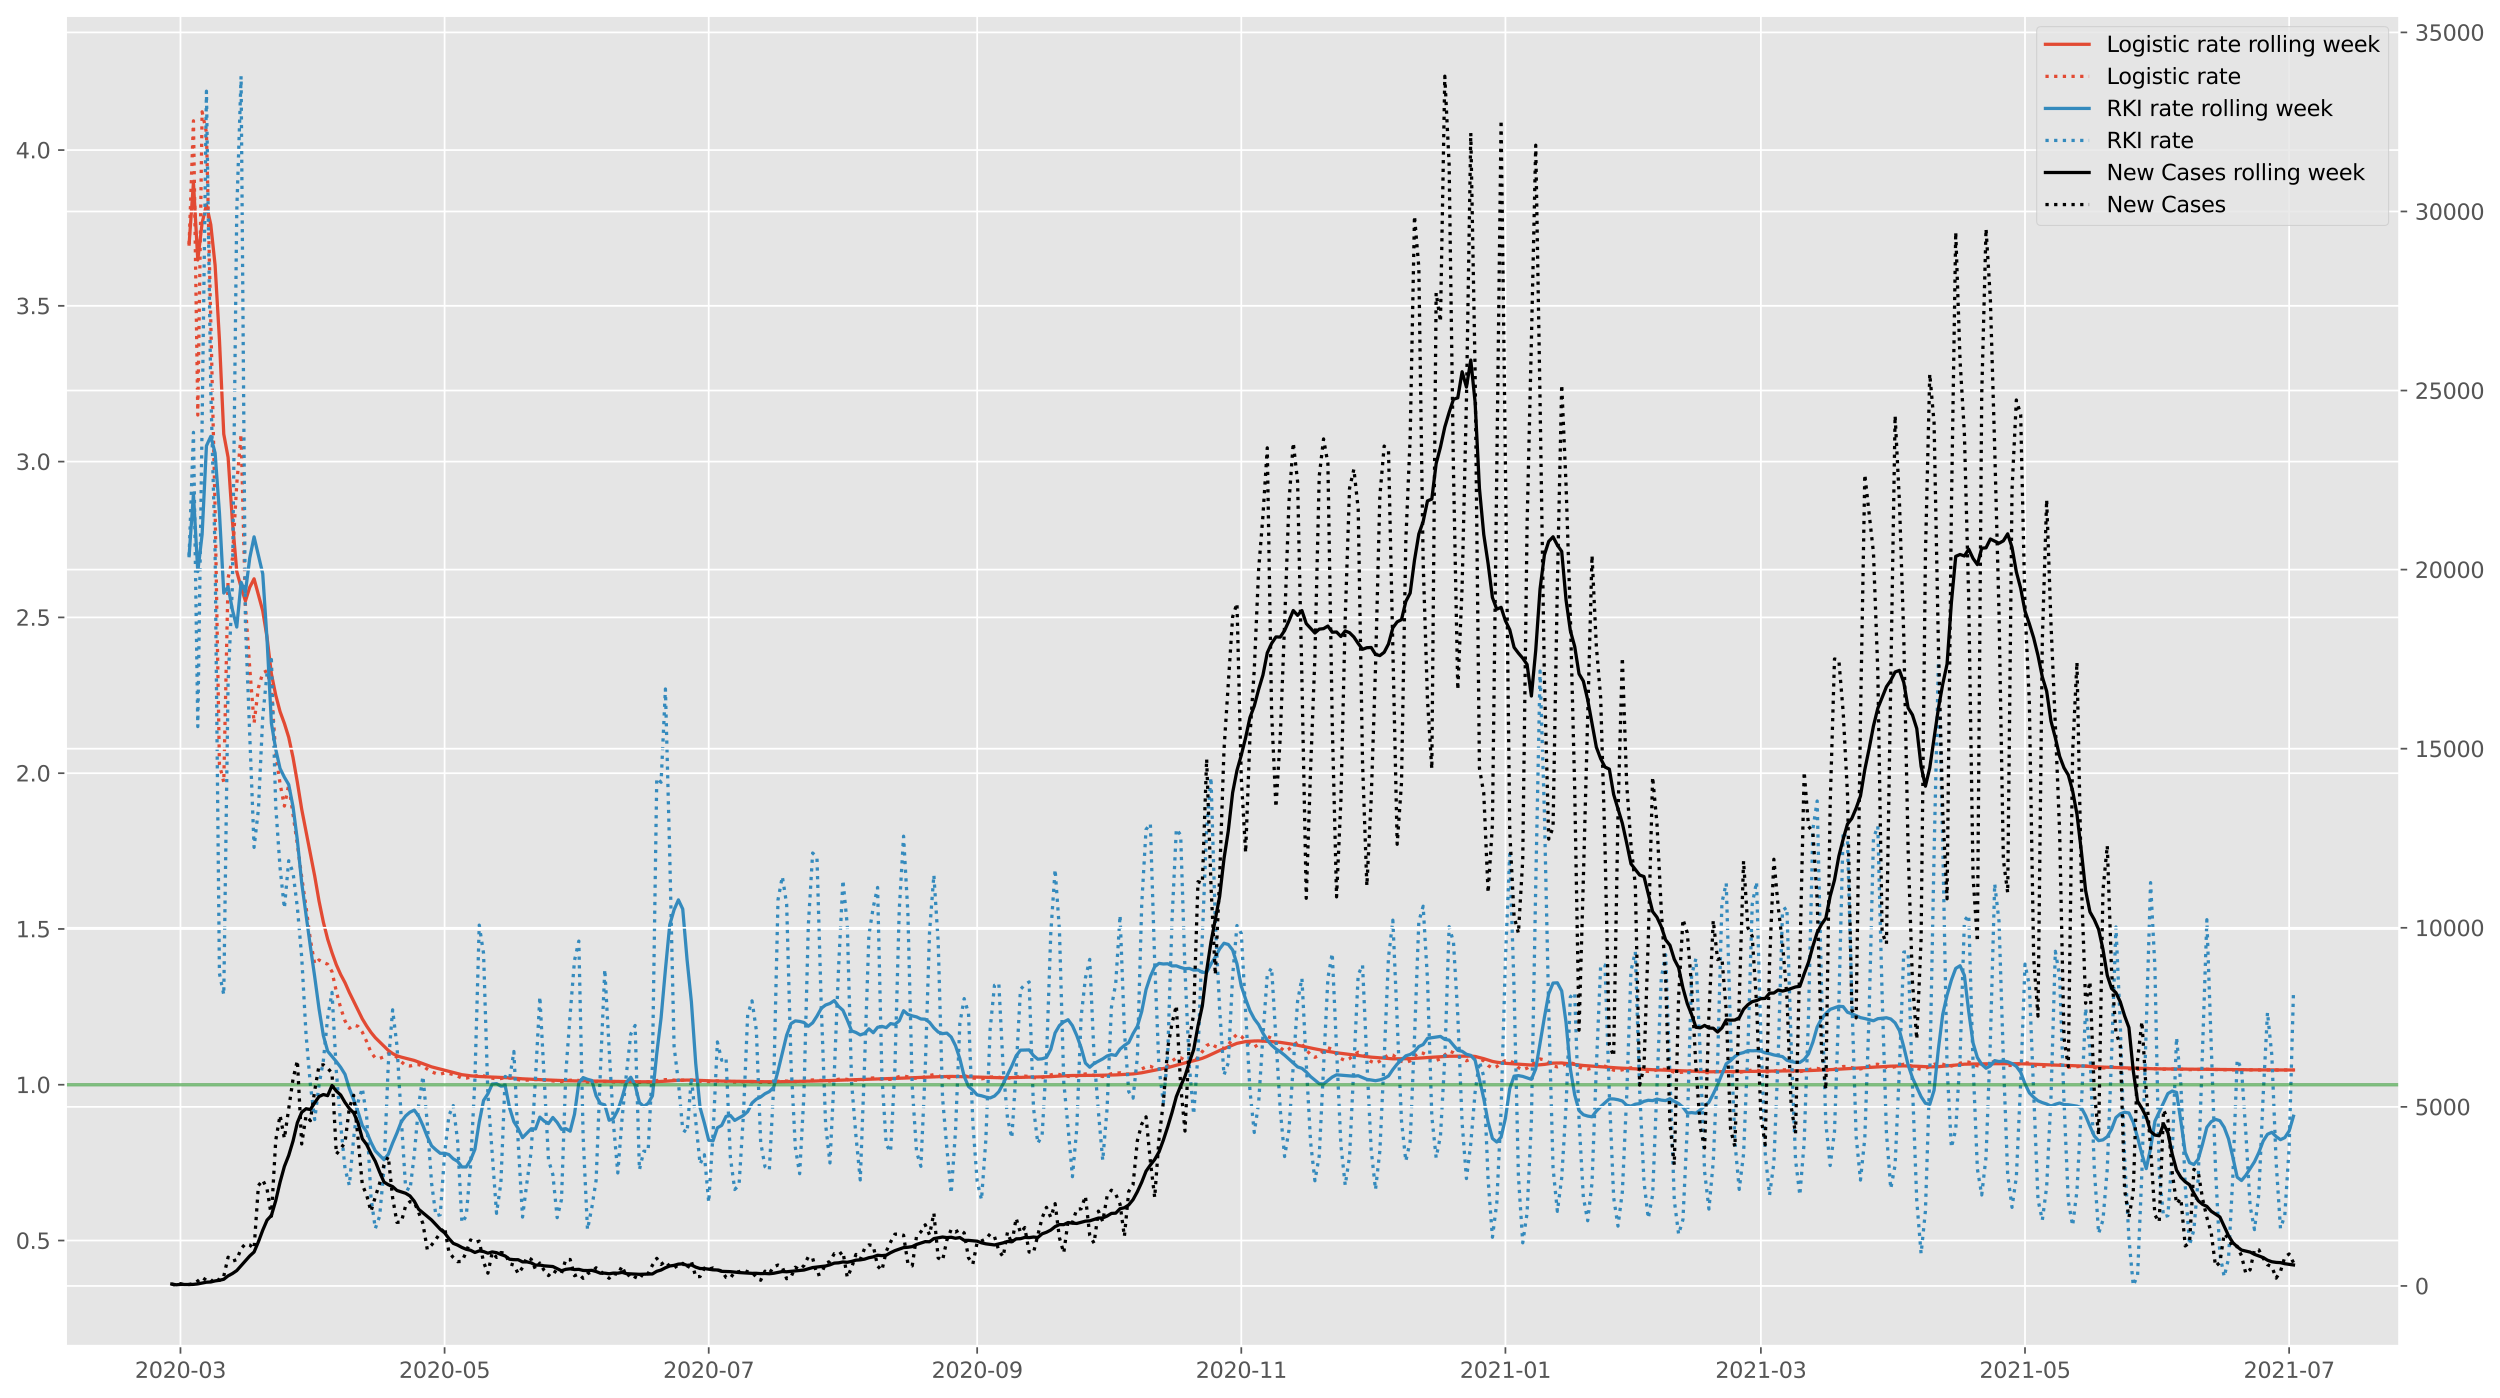 <?xml version="1.0" encoding="utf-8" standalone="no"?>
<!DOCTYPE svg PUBLIC "-//W3C//DTD SVG 1.1//EN"
  "http://www.w3.org/Graphics/SVG/1.1/DTD/svg11.dtd">
<svg height="640.398pt" version="1.1" viewBox="0 0 1145.086 640.398" width="1145.086pt" xmlns="http://www.w3.org/2000/svg" xmlns:xlink="http://www.w3.org/1999/xlink">
 <defs>
  <style type="text/css">*{stroke-linecap:butt;stroke-linejoin:round;}</style>
 </defs>
 <g id="figure_1">
  <g id="patch_1">
   <path d="M 0 640.398 
L 1145.086 640.398 
L 1145.086 0 
L 0 0 
z
" style="fill:#ffffff;"/>
  </g>
  <g id="axes_1">
   <g id="patch_2">
    <path d="M 30.103 616.52 
L 1099.073 616.52 
L 1099.073 7.2 
L 30.103 7.2 
z
" style="fill:#e5e5e5;"/>
   </g>
   <g id="matplotlib.axis_1">
    <g id="xtick_1">
     <g id="line2d_1">
      <path clip-path="url(#pcb1547a301)" d="M 82.659 616.52 
L 82.659 7.2 
" style="fill:none;stroke:#ffffff;stroke-linecap:square;stroke-width:0.8;"/>
     </g>
     <g id="line2d_2">
      <defs>
       <path d="M 0 0 
L 0 3.5 
" id="m51b9b9cc0d" style="stroke:#555555;stroke-width:0.8;"/>
      </defs>
      <g>
       <use style="fill:#555555;stroke:#555555;stroke-width:0.8;" x="82.659" xlink:href="#m51b9b9cc0d" y="616.52"/>
      </g>
     </g>
     <g id="text_1">
      <!-- 2020-03 -->
      <g style="fill:#555555;" transform="translate(61.768 631.118)scale(0.1 -0.1)">
       <defs>
        <path d="M 1228 531 
L 3431 531 
L 3431 0 
L 469 0 
L 469 531 
Q 828 903 1448 1529 
Q 2069 2156 2228 2338 
Q 2531 2678 2651 2914 
Q 2772 3150 2772 3378 
Q 2772 3750 2511 3984 
Q 2250 4219 1831 4219 
Q 1534 4219 1204 4116 
Q 875 4013 500 3803 
L 500 4441 
Q 881 4594 1212 4672 
Q 1544 4750 1819 4750 
Q 2544 4750 2975 4387 
Q 3406 4025 3406 3419 
Q 3406 3131 3298 2873 
Q 3191 2616 2906 2266 
Q 2828 2175 2409 1742 
Q 1991 1309 1228 531 
z
" id="DejaVuSans-32" transform="scale(0.016)"/>
        <path d="M 2034 4250 
Q 1547 4250 1301 3770 
Q 1056 3291 1056 2328 
Q 1056 1369 1301 889 
Q 1547 409 2034 409 
Q 2525 409 2770 889 
Q 3016 1369 3016 2328 
Q 3016 3291 2770 3770 
Q 2525 4250 2034 4250 
z
M 2034 4750 
Q 2819 4750 3233 4129 
Q 3647 3509 3647 2328 
Q 3647 1150 3233 529 
Q 2819 -91 2034 -91 
Q 1250 -91 836 529 
Q 422 1150 422 2328 
Q 422 3509 836 4129 
Q 1250 4750 2034 4750 
z
" id="DejaVuSans-30" transform="scale(0.016)"/>
        <path d="M 313 2009 
L 1997 2009 
L 1997 1497 
L 313 1497 
L 313 2009 
z
" id="DejaVuSans-2d" transform="scale(0.016)"/>
        <path d="M 2597 2516 
Q 3050 2419 3304 2112 
Q 3559 1806 3559 1356 
Q 3559 666 3084 287 
Q 2609 -91 1734 -91 
Q 1441 -91 1130 -33 
Q 819 25 488 141 
L 488 750 
Q 750 597 1062 519 
Q 1375 441 1716 441 
Q 2309 441 2620 675 
Q 2931 909 2931 1356 
Q 2931 1769 2642 2001 
Q 2353 2234 1838 2234 
L 1294 2234 
L 1294 2753 
L 1863 2753 
Q 2328 2753 2575 2939 
Q 2822 3125 2822 3475 
Q 2822 3834 2567 4026 
Q 2313 4219 1838 4219 
Q 1578 4219 1281 4162 
Q 984 4106 628 3988 
L 628 4550 
Q 988 4650 1302 4700 
Q 1616 4750 1894 4750 
Q 2613 4750 3031 4423 
Q 3450 4097 3450 3541 
Q 3450 3153 3228 2886 
Q 3006 2619 2597 2516 
z
" id="DejaVuSans-33" transform="scale(0.016)"/>
       </defs>
       <use xlink:href="#DejaVuSans-32"/>
       <use x="63.623" xlink:href="#DejaVuSans-30"/>
       <use x="127.246" xlink:href="#DejaVuSans-32"/>
       <use x="190.869" xlink:href="#DejaVuSans-30"/>
       <use x="254.492" xlink:href="#DejaVuSans-2d"/>
       <use x="290.576" xlink:href="#DejaVuSans-30"/>
       <use x="354.199" xlink:href="#DejaVuSans-33"/>
      </g>
     </g>
    </g>
    <g id="xtick_2">
     <g id="line2d_3">
      <path clip-path="url(#pcb1547a301)" d="M 203.637 616.52 
L 203.637 7.2 
" style="fill:none;stroke:#ffffff;stroke-linecap:square;stroke-width:0.8;"/>
     </g>
     <g id="line2d_4">
      <g>
       <use style="fill:#555555;stroke:#555555;stroke-width:0.8;" x="203.637" xlink:href="#m51b9b9cc0d" y="616.52"/>
      </g>
     </g>
     <g id="text_2">
      <!-- 2020-05 -->
      <g style="fill:#555555;" transform="translate(182.746 631.118)scale(0.1 -0.1)">
       <defs>
        <path d="M 691 4666 
L 3169 4666 
L 3169 4134 
L 1269 4134 
L 1269 2991 
Q 1406 3038 1543 3061 
Q 1681 3084 1819 3084 
Q 2600 3084 3056 2656 
Q 3513 2228 3513 1497 
Q 3513 744 3044 326 
Q 2575 -91 1722 -91 
Q 1428 -91 1123 -41 
Q 819 9 494 109 
L 494 744 
Q 775 591 1075 516 
Q 1375 441 1709 441 
Q 2250 441 2565 725 
Q 2881 1009 2881 1497 
Q 2881 1984 2565 2268 
Q 2250 2553 1709 2553 
Q 1456 2553 1204 2497 
Q 953 2441 691 2322 
L 691 4666 
z
" id="DejaVuSans-35" transform="scale(0.016)"/>
       </defs>
       <use xlink:href="#DejaVuSans-32"/>
       <use x="63.623" xlink:href="#DejaVuSans-30"/>
       <use x="127.246" xlink:href="#DejaVuSans-32"/>
       <use x="190.869" xlink:href="#DejaVuSans-30"/>
       <use x="254.492" xlink:href="#DejaVuSans-2d"/>
       <use x="290.576" xlink:href="#DejaVuSans-30"/>
       <use x="354.199" xlink:href="#DejaVuSans-35"/>
      </g>
     </g>
    </g>
    <g id="xtick_3">
     <g id="line2d_5">
      <path clip-path="url(#pcb1547a301)" d="M 324.615 616.52 
L 324.615 7.2 
" style="fill:none;stroke:#ffffff;stroke-linecap:square;stroke-width:0.8;"/>
     </g>
     <g id="line2d_6">
      <g>
       <use style="fill:#555555;stroke:#555555;stroke-width:0.8;" x="324.615" xlink:href="#m51b9b9cc0d" y="616.52"/>
      </g>
     </g>
     <g id="text_3">
      <!-- 2020-07 -->
      <g style="fill:#555555;" transform="translate(303.724 631.118)scale(0.1 -0.1)">
       <defs>
        <path d="M 525 4666 
L 3525 4666 
L 3525 4397 
L 1831 0 
L 1172 0 
L 2766 4134 
L 525 4134 
L 525 4666 
z
" id="DejaVuSans-37" transform="scale(0.016)"/>
       </defs>
       <use xlink:href="#DejaVuSans-32"/>
       <use x="63.623" xlink:href="#DejaVuSans-30"/>
       <use x="127.246" xlink:href="#DejaVuSans-32"/>
       <use x="190.869" xlink:href="#DejaVuSans-30"/>
       <use x="254.492" xlink:href="#DejaVuSans-2d"/>
       <use x="290.576" xlink:href="#DejaVuSans-30"/>
       <use x="354.199" xlink:href="#DejaVuSans-37"/>
      </g>
     </g>
    </g>
    <g id="xtick_4">
     <g id="line2d_7">
      <path clip-path="url(#pcb1547a301)" d="M 447.577 616.52 
L 447.577 7.2 
" style="fill:none;stroke:#ffffff;stroke-linecap:square;stroke-width:0.8;"/>
     </g>
     <g id="line2d_8">
      <g>
       <use style="fill:#555555;stroke:#555555;stroke-width:0.8;" x="447.577" xlink:href="#m51b9b9cc0d" y="616.52"/>
      </g>
     </g>
     <g id="text_4">
      <!-- 2020-09 -->
      <g style="fill:#555555;" transform="translate(426.685 631.118)scale(0.1 -0.1)">
       <defs>
        <path d="M 703 97 
L 703 672 
Q 941 559 1184 500 
Q 1428 441 1663 441 
Q 2288 441 2617 861 
Q 2947 1281 2994 2138 
Q 2813 1869 2534 1725 
Q 2256 1581 1919 1581 
Q 1219 1581 811 2004 
Q 403 2428 403 3163 
Q 403 3881 828 4315 
Q 1253 4750 1959 4750 
Q 2769 4750 3195 4129 
Q 3622 3509 3622 2328 
Q 3622 1225 3098 567 
Q 2575 -91 1691 -91 
Q 1453 -91 1209 -44 
Q 966 3 703 97 
z
M 1959 2075 
Q 2384 2075 2632 2365 
Q 2881 2656 2881 3163 
Q 2881 3666 2632 3958 
Q 2384 4250 1959 4250 
Q 1534 4250 1286 3958 
Q 1038 3666 1038 3163 
Q 1038 2656 1286 2365 
Q 1534 2075 1959 2075 
z
" id="DejaVuSans-39" transform="scale(0.016)"/>
       </defs>
       <use xlink:href="#DejaVuSans-32"/>
       <use x="63.623" xlink:href="#DejaVuSans-30"/>
       <use x="127.246" xlink:href="#DejaVuSans-32"/>
       <use x="190.869" xlink:href="#DejaVuSans-30"/>
       <use x="254.492" xlink:href="#DejaVuSans-2d"/>
       <use x="290.576" xlink:href="#DejaVuSans-30"/>
       <use x="354.199" xlink:href="#DejaVuSans-39"/>
      </g>
     </g>
    </g>
    <g id="xtick_5">
     <g id="line2d_9">
      <path clip-path="url(#pcb1547a301)" d="M 568.555 616.52 
L 568.555 7.2 
" style="fill:none;stroke:#ffffff;stroke-linecap:square;stroke-width:0.8;"/>
     </g>
     <g id="line2d_10">
      <g>
       <use style="fill:#555555;stroke:#555555;stroke-width:0.8;" x="568.555" xlink:href="#m51b9b9cc0d" y="616.52"/>
      </g>
     </g>
     <g id="text_5">
      <!-- 2020-11 -->
      <g style="fill:#555555;" transform="translate(547.663 631.118)scale(0.1 -0.1)">
       <defs>
        <path d="M 794 531 
L 1825 531 
L 1825 4091 
L 703 3866 
L 703 4441 
L 1819 4666 
L 2450 4666 
L 2450 531 
L 3481 531 
L 3481 0 
L 794 0 
L 794 531 
z
" id="DejaVuSans-31" transform="scale(0.016)"/>
       </defs>
       <use xlink:href="#DejaVuSans-32"/>
       <use x="63.623" xlink:href="#DejaVuSans-30"/>
       <use x="127.246" xlink:href="#DejaVuSans-32"/>
       <use x="190.869" xlink:href="#DejaVuSans-30"/>
       <use x="254.492" xlink:href="#DejaVuSans-2d"/>
       <use x="290.576" xlink:href="#DejaVuSans-31"/>
       <use x="354.199" xlink:href="#DejaVuSans-31"/>
      </g>
     </g>
    </g>
    <g id="xtick_6">
     <g id="line2d_11">
      <path clip-path="url(#pcb1547a301)" d="M 689.533 616.52 
L 689.533 7.2 
" style="fill:none;stroke:#ffffff;stroke-linecap:square;stroke-width:0.8;"/>
     </g>
     <g id="line2d_12">
      <g>
       <use style="fill:#555555;stroke:#555555;stroke-width:0.8;" x="689.533" xlink:href="#m51b9b9cc0d" y="616.52"/>
      </g>
     </g>
     <g id="text_6">
      <!-- 2021-01 -->
      <g style="fill:#555555;" transform="translate(668.641 631.118)scale(0.1 -0.1)">
       <use xlink:href="#DejaVuSans-32"/>
       <use x="63.623" xlink:href="#DejaVuSans-30"/>
       <use x="127.246" xlink:href="#DejaVuSans-32"/>
       <use x="190.869" xlink:href="#DejaVuSans-31"/>
       <use x="254.492" xlink:href="#DejaVuSans-2d"/>
       <use x="290.576" xlink:href="#DejaVuSans-30"/>
       <use x="354.199" xlink:href="#DejaVuSans-31"/>
      </g>
     </g>
    </g>
    <g id="xtick_7">
     <g id="line2d_13">
      <path clip-path="url(#pcb1547a301)" d="M 806.544 616.52 
L 806.544 7.2 
" style="fill:none;stroke:#ffffff;stroke-linecap:square;stroke-width:0.8;"/>
     </g>
     <g id="line2d_14">
      <g>
       <use style="fill:#555555;stroke:#555555;stroke-width:0.8;" x="806.544" xlink:href="#m51b9b9cc0d" y="616.52"/>
      </g>
     </g>
     <g id="text_7">
      <!-- 2021-03 -->
      <g style="fill:#555555;" transform="translate(785.653 631.118)scale(0.1 -0.1)">
       <use xlink:href="#DejaVuSans-32"/>
       <use x="63.623" xlink:href="#DejaVuSans-30"/>
       <use x="127.246" xlink:href="#DejaVuSans-32"/>
       <use x="190.869" xlink:href="#DejaVuSans-31"/>
       <use x="254.492" xlink:href="#DejaVuSans-2d"/>
       <use x="290.576" xlink:href="#DejaVuSans-30"/>
       <use x="354.199" xlink:href="#DejaVuSans-33"/>
      </g>
     </g>
    </g>
    <g id="xtick_8">
     <g id="line2d_15">
      <path clip-path="url(#pcb1547a301)" d="M 927.522 616.52 
L 927.522 7.2 
" style="fill:none;stroke:#ffffff;stroke-linecap:square;stroke-width:0.8;"/>
     </g>
     <g id="line2d_16">
      <g>
       <use style="fill:#555555;stroke:#555555;stroke-width:0.8;" x="927.522" xlink:href="#m51b9b9cc0d" y="616.52"/>
      </g>
     </g>
     <g id="text_8">
      <!-- 2021-05 -->
      <g style="fill:#555555;" transform="translate(906.631 631.118)scale(0.1 -0.1)">
       <use xlink:href="#DejaVuSans-32"/>
       <use x="63.623" xlink:href="#DejaVuSans-30"/>
       <use x="127.246" xlink:href="#DejaVuSans-32"/>
       <use x="190.869" xlink:href="#DejaVuSans-31"/>
       <use x="254.492" xlink:href="#DejaVuSans-2d"/>
       <use x="290.576" xlink:href="#DejaVuSans-30"/>
       <use x="354.199" xlink:href="#DejaVuSans-35"/>
      </g>
     </g>
    </g>
    <g id="xtick_9">
     <g id="line2d_17">
      <path clip-path="url(#pcb1547a301)" d="M 1048.5 616.52 
L 1048.5 7.2 
" style="fill:none;stroke:#ffffff;stroke-linecap:square;stroke-width:0.8;"/>
     </g>
     <g id="line2d_18">
      <g>
       <use style="fill:#555555;stroke:#555555;stroke-width:0.8;" x="1048.5" xlink:href="#m51b9b9cc0d" y="616.52"/>
      </g>
     </g>
     <g id="text_9">
      <!-- 2021-07 -->
      <g style="fill:#555555;" transform="translate(1027.609 631.118)scale(0.1 -0.1)">
       <use xlink:href="#DejaVuSans-32"/>
       <use x="63.623" xlink:href="#DejaVuSans-30"/>
       <use x="127.246" xlink:href="#DejaVuSans-32"/>
       <use x="190.869" xlink:href="#DejaVuSans-31"/>
       <use x="254.492" xlink:href="#DejaVuSans-2d"/>
       <use x="290.576" xlink:href="#DejaVuSans-30"/>
       <use x="354.199" xlink:href="#DejaVuSans-37"/>
      </g>
     </g>
    </g>
   </g>
   <g id="matplotlib.axis_2">
    <g id="ytick_1">
     <g id="line2d_19">
      <path clip-path="url(#pcb1547a301)" d="M 30.103 568.207 
L 1099.073 568.207 
" style="fill:none;stroke:#ffffff;stroke-linecap:square;stroke-width:0.8;"/>
     </g>
     <g id="line2d_20">
      <defs>
       <path d="M 0 0 
L -3.5 0 
" id="mc6a294d66b" style="stroke:#555555;stroke-width:0.8;"/>
      </defs>
      <g>
       <use style="fill:#555555;stroke:#555555;stroke-width:0.8;" x="30.103" xlink:href="#mc6a294d66b" y="568.207"/>
      </g>
     </g>
     <g id="text_10">
      <!-- 0.5 -->
      <g style="fill:#555555;" transform="translate(7.2 572.006)scale(0.1 -0.1)">
       <defs>
        <path d="M 684 794 
L 1344 794 
L 1344 0 
L 684 0 
L 684 794 
z
" id="DejaVuSans-2e" transform="scale(0.016)"/>
       </defs>
       <use xlink:href="#DejaVuSans-30"/>
       <use x="63.623" xlink:href="#DejaVuSans-2e"/>
       <use x="95.41" xlink:href="#DejaVuSans-35"/>
      </g>
     </g>
    </g>
    <g id="ytick_2">
     <g id="line2d_21">
      <path clip-path="url(#pcb1547a301)" d="M 30.103 496.852 
L 1099.073 496.852 
" style="fill:none;stroke:#ffffff;stroke-linecap:square;stroke-width:0.8;"/>
     </g>
     <g id="line2d_22">
      <g>
       <use style="fill:#555555;stroke:#555555;stroke-width:0.8;" x="30.103" xlink:href="#mc6a294d66b" y="496.852"/>
      </g>
     </g>
     <g id="text_11">
      <!-- 1.0 -->
      <g style="fill:#555555;" transform="translate(7.2 500.652)scale(0.1 -0.1)">
       <use xlink:href="#DejaVuSans-31"/>
       <use x="63.623" xlink:href="#DejaVuSans-2e"/>
       <use x="95.41" xlink:href="#DejaVuSans-30"/>
      </g>
     </g>
    </g>
    <g id="ytick_3">
     <g id="line2d_23">
      <path clip-path="url(#pcb1547a301)" d="M 30.103 425.498 
L 1099.073 425.498 
" style="fill:none;stroke:#ffffff;stroke-linecap:square;stroke-width:0.8;"/>
     </g>
     <g id="line2d_24">
      <g>
       <use style="fill:#555555;stroke:#555555;stroke-width:0.8;" x="30.103" xlink:href="#mc6a294d66b" y="425.498"/>
      </g>
     </g>
     <g id="text_12">
      <!-- 1.5 -->
      <g style="fill:#555555;" transform="translate(7.2 429.297)scale(0.1 -0.1)">
       <use xlink:href="#DejaVuSans-31"/>
       <use x="63.623" xlink:href="#DejaVuSans-2e"/>
       <use x="95.41" xlink:href="#DejaVuSans-35"/>
      </g>
     </g>
    </g>
    <g id="ytick_4">
     <g id="line2d_25">
      <path clip-path="url(#pcb1547a301)" d="M 30.103 354.143 
L 1099.073 354.143 
" style="fill:none;stroke:#ffffff;stroke-linecap:square;stroke-width:0.8;"/>
     </g>
     <g id="line2d_26">
      <g>
       <use style="fill:#555555;stroke:#555555;stroke-width:0.8;" x="30.103" xlink:href="#mc6a294d66b" y="354.143"/>
      </g>
     </g>
     <g id="text_13">
      <!-- 2.0 -->
      <g style="fill:#555555;" transform="translate(7.2 357.943)scale(0.1 -0.1)">
       <use xlink:href="#DejaVuSans-32"/>
       <use x="63.623" xlink:href="#DejaVuSans-2e"/>
       <use x="95.41" xlink:href="#DejaVuSans-30"/>
      </g>
     </g>
    </g>
    <g id="ytick_5">
     <g id="line2d_27">
      <path clip-path="url(#pcb1547a301)" d="M 30.103 282.789 
L 1099.073 282.789 
" style="fill:none;stroke:#ffffff;stroke-linecap:square;stroke-width:0.8;"/>
     </g>
     <g id="line2d_28">
      <g>
       <use style="fill:#555555;stroke:#555555;stroke-width:0.8;" x="30.103" xlink:href="#mc6a294d66b" y="282.789"/>
      </g>
     </g>
     <g id="text_14">
      <!-- 2.5 -->
      <g style="fill:#555555;" transform="translate(7.2 286.588)scale(0.1 -0.1)">
       <use xlink:href="#DejaVuSans-32"/>
       <use x="63.623" xlink:href="#DejaVuSans-2e"/>
       <use x="95.41" xlink:href="#DejaVuSans-35"/>
      </g>
     </g>
    </g>
    <g id="ytick_6">
     <g id="line2d_29">
      <path clip-path="url(#pcb1547a301)" d="M 30.103 211.434 
L 1099.073 211.434 
" style="fill:none;stroke:#ffffff;stroke-linecap:square;stroke-width:0.8;"/>
     </g>
     <g id="line2d_30">
      <g>
       <use style="fill:#555555;stroke:#555555;stroke-width:0.8;" x="30.103" xlink:href="#mc6a294d66b" y="211.434"/>
      </g>
     </g>
     <g id="text_15">
      <!-- 3.0 -->
      <g style="fill:#555555;" transform="translate(7.2 215.233)scale(0.1 -0.1)">
       <use xlink:href="#DejaVuSans-33"/>
       <use x="63.623" xlink:href="#DejaVuSans-2e"/>
       <use x="95.41" xlink:href="#DejaVuSans-30"/>
      </g>
     </g>
    </g>
    <g id="ytick_7">
     <g id="line2d_31">
      <path clip-path="url(#pcb1547a301)" d="M 30.103 140.08 
L 1099.073 140.08 
" style="fill:none;stroke:#ffffff;stroke-linecap:square;stroke-width:0.8;"/>
     </g>
     <g id="line2d_32">
      <g>
       <use style="fill:#555555;stroke:#555555;stroke-width:0.8;" x="30.103" xlink:href="#mc6a294d66b" y="140.08"/>
      </g>
     </g>
     <g id="text_16">
      <!-- 3.5 -->
      <g style="fill:#555555;" transform="translate(7.2 143.879)scale(0.1 -0.1)">
       <use xlink:href="#DejaVuSans-33"/>
       <use x="63.623" xlink:href="#DejaVuSans-2e"/>
       <use x="95.41" xlink:href="#DejaVuSans-35"/>
      </g>
     </g>
    </g>
    <g id="ytick_8">
     <g id="line2d_33">
      <path clip-path="url(#pcb1547a301)" d="M 30.103 68.725 
L 1099.073 68.725 
" style="fill:none;stroke:#ffffff;stroke-linecap:square;stroke-width:0.8;"/>
     </g>
     <g id="line2d_34">
      <g>
       <use style="fill:#555555;stroke:#555555;stroke-width:0.8;" x="30.103" xlink:href="#mc6a294d66b" y="68.725"/>
      </g>
     </g>
     <g id="text_17">
      <!-- 4.0 -->
      <g style="fill:#555555;" transform="translate(7.2 72.524)scale(0.1 -0.1)">
       <defs>
        <path d="M 2419 4116 
L 825 1625 
L 2419 1625 
L 2419 4116 
z
M 2253 4666 
L 3047 4666 
L 3047 1625 
L 3713 1625 
L 3713 1100 
L 3047 1100 
L 3047 0 
L 2419 0 
L 2419 1100 
L 313 1100 
L 313 1709 
L 2253 4666 
z
" id="DejaVuSans-34" transform="scale(0.016)"/>
       </defs>
       <use xlink:href="#DejaVuSans-34"/>
       <use x="63.623" xlink:href="#DejaVuSans-2e"/>
       <use x="95.41" xlink:href="#DejaVuSans-30"/>
      </g>
     </g>
    </g>
   </g>
   <g id="line2d_35">
    <path clip-path="url(#pcb1547a301)" d="M 86.626 111.806 
L 88.609 83.575 
L 90.592 119.077 
L 92.575 102.115 
L 94.559 93.834 
L 96.542 102.902 
L 98.525 121.515 
L 100.508 155.56 
L 102.492 198.834 
L 104.475 209.5 
L 106.458 238.739 
L 108.441 261.731 
L 110.425 268.972 
L 112.408 275.284 
L 114.391 268.983 
L 116.374 265.124 
L 120.341 279.786 
L 122.324 292.009 
L 124.307 308.665 
L 126.291 318.372 
L 128.274 325.932 
L 130.257 331.354 
L 132.24 337.698 
L 134.224 346.989 
L 136.207 358.347 
L 138.19 370.665 
L 144.14 401.23 
L 146.123 412.692 
L 148.106 422.354 
L 150.09 430.2 
L 152.073 436.386 
L 154.056 441.924 
L 156.039 446.381 
L 158.023 450.109 
L 160.006 454.575 
L 165.956 466.687 
L 167.939 469.956 
L 169.922 472.87 
L 171.905 475.294 
L 177.855 481.122 
L 179.838 482.559 
L 181.822 483.592 
L 183.805 484.2 
L 189.754 485.723 
L 197.687 488.658 
L 211.57 492.247 
L 215.537 492.751 
L 219.503 493.08 
L 233.386 493.671 
L 239.336 494.137 
L 247.269 494.507 
L 259.168 495.003 
L 263.135 495.081 
L 267.101 495.08 
L 288.917 495.435 
L 298.833 495.514 
L 304.783 495.229 
L 310.733 494.812 
L 314.699 494.723 
L 318.666 494.786 
L 326.599 495.112 
L 354.364 495.508 
L 372.213 495.173 
L 413.861 493.809 
L 429.727 493.176 
L 435.677 493.035 
L 443.61 493.231 
L 459.476 493.671 
L 481.292 493.131 
L 487.242 492.754 
L 491.208 492.618 
L 503.107 492.523 
L 511.04 492.342 
L 518.973 491.887 
L 522.94 491.372 
L 530.873 489.801 
L 534.839 489.023 
L 538.806 487.914 
L 542.772 486.837 
L 548.722 485.355 
L 550.705 484.734 
L 552.689 483.931 
L 558.638 481.167 
L 562.605 479.483 
L 566.571 477.896 
L 570.538 477.078 
L 574.504 476.807 
L 576.488 476.763 
L 582.437 477.096 
L 586.404 477.44 
L 592.354 478.349 
L 602.27 480.407 
L 608.22 481.57 
L 612.186 482.202 
L 628.052 484.213 
L 637.968 484.978 
L 645.901 484.894 
L 651.851 484.537 
L 655.817 484.255 
L 663.75 483.798 
L 673.667 483.737 
L 675.65 483.885 
L 679.616 484.908 
L 683.583 486.163 
L 685.566 486.542 
L 689.533 487.029 
L 701.432 487.832 
L 703.415 487.872 
L 707.382 487.535 
L 711.348 486.945 
L 715.315 486.874 
L 719.281 487.299 
L 725.231 488.039 
L 741.097 489.155 
L 756.963 489.962 
L 782.745 490.908 
L 798.611 490.773 
L 820.427 490.498 
L 828.36 490.375 
L 840.259 489.833 
L 866.042 488.341 
L 871.991 488.21 
L 877.941 488.376 
L 883.891 488.66 
L 887.857 488.575 
L 893.807 488.035 
L 899.757 487.439 
L 903.723 487.346 
L 913.64 487.223 
L 925.539 487.217 
L 941.405 487.848 
L 949.338 488.107 
L 955.288 488.376 
L 961.237 488.7 
L 981.07 489.359 
L 987.02 489.551 
L 1036.601 490.053 
L 1050.484 490.085 
L 1050.484 490.085 
" style="fill:none;stroke:#e24a33;stroke-linecap:square;stroke-width:1.5;"/>
   </g>
   <g id="line2d_36">
    <path clip-path="url(#pcb1547a301)" d="M 86.626 111.806 
L 88.609 55.344 
L 90.592 190.082 
L 92.575 51.227 
L 94.559 60.71 
L 98.525 233.192 
L 100.508 350.119 
L 102.492 358.267 
L 104.475 264.742 
L 106.458 255.899 
L 108.441 221.656 
L 110.425 198.932 
L 112.408 277.371 
L 114.391 306.017 
L 116.374 331.249 
L 118.358 315.075 
L 120.341 308.204 
L 122.324 307.212 
L 124.307 315.53 
L 126.291 345.318 
L 128.274 358.939 
L 130.257 369.201 
L 132.24 359.481 
L 136.207 386.714 
L 138.19 401.758 
L 140.173 415.431 
L 142.157 430.469 
L 144.14 441.515 
L 146.123 439.712 
L 148.106 440.877 
L 150.09 441.64 
L 152.073 445.06 
L 154.056 454.192 
L 156.039 461.671 
L 158.023 467.608 
L 160.006 470.978 
L 161.989 469.492 
L 163.972 470.103 
L 165.956 472.763 
L 167.939 477.075 
L 169.922 482.068 
L 171.905 484.576 
L 173.889 484.8 
L 175.872 484.058 
L 177.855 482.516 
L 179.838 482.817 
L 181.822 484.312 
L 183.805 486.323 
L 185.788 488.016 
L 187.771 488.271 
L 189.754 487.804 
L 191.738 487.641 
L 193.721 488.266 
L 195.704 489.684 
L 197.687 490.924 
L 199.671 491.702 
L 201.654 491.995 
L 203.637 491.45 
L 205.62 491.668 
L 207.604 492.17 
L 209.587 492.928 
L 211.57 493.813 
L 213.553 493.825 
L 219.503 492.47 
L 221.486 492.735 
L 223.47 493.562 
L 225.453 493.818 
L 227.436 494.222 
L 229.419 494.004 
L 231.403 493.539 
L 235.369 494.008 
L 237.352 494.512 
L 239.336 494.853 
L 247.269 494.393 
L 251.235 495.076 
L 253.218 495.101 
L 255.202 495.328 
L 257.185 495.393 
L 259.168 495.031 
L 261.151 494.789 
L 265.118 494.871 
L 269.084 495.613 
L 273.051 495.393 
L 275.034 495.241 
L 279.001 495.419 
L 282.967 495.615 
L 284.95 495.418 
L 288.917 495.387 
L 290.9 495.444 
L 292.883 495.727 
L 298.833 495.383 
L 300.816 494.939 
L 304.783 494.511 
L 306.766 494.549 
L 308.749 494.759 
L 316.682 494.737 
L 320.649 495.268 
L 322.632 495.255 
L 324.615 495.422 
L 328.582 495.105 
L 332.548 495.333 
L 334.532 495.544 
L 338.498 495.606 
L 342.464 495.331 
L 346.431 495.451 
L 348.414 495.658 
L 352.381 495.667 
L 358.33 495.075 
L 366.263 495.491 
L 368.247 495.231 
L 370.23 494.83 
L 372.213 494.65 
L 380.146 495.128 
L 384.113 494.345 
L 386.096 494.127 
L 390.062 494.72 
L 392.046 494.72 
L 394.029 494.872 
L 396.012 494.324 
L 397.995 493.893 
L 399.979 493.737 
L 401.962 493.872 
L 403.945 494.293 
L 405.928 494.423 
L 407.912 494.363 
L 411.878 493.109 
L 413.861 492.826 
L 415.845 493.239 
L 417.828 493.834 
L 421.794 493.84 
L 423.778 493.151 
L 425.761 492.604 
L 427.744 492.215 
L 429.727 492.701 
L 431.711 493.351 
L 433.694 493.461 
L 435.677 493.767 
L 439.644 492.807 
L 441.627 492.702 
L 445.593 493.763 
L 449.56 494.135 
L 451.543 493.829 
L 453.526 493.335 
L 455.51 493.254 
L 457.493 493.425 
L 459.476 493.728 
L 461.459 493.715 
L 463.443 493.844 
L 465.426 493.333 
L 467.409 492.958 
L 469.392 492.902 
L 471.376 493.045 
L 473.359 493.609 
L 475.342 493.666 
L 477.325 493.53 
L 479.309 492.849 
L 483.275 491.845 
L 485.258 492.178 
L 487.242 492.896 
L 489.225 492.968 
L 491.208 493.274 
L 493.191 492.865 
L 495.174 492.226 
L 497.158 491.89 
L 499.141 492.103 
L 501.124 492.623 
L 503.107 492.681 
L 505.091 493.07 
L 507.074 492.531 
L 509.057 491.799 
L 513.024 491.378 
L 515.007 491.969 
L 516.99 492.02 
L 518.973 491.925 
L 520.957 491.099 
L 522.94 489.622 
L 524.923 488.688 
L 526.906 488.446 
L 528.89 489.279 
L 530.873 489.551 
L 532.856 489.457 
L 534.839 488.119 
L 536.823 486.023 
L 538.806 484.524 
L 540.789 484.498 
L 542.772 485.69 
L 546.739 486.393 
L 548.722 484.266 
L 550.705 481.678 
L 552.689 478.901 
L 554.672 477.874 
L 556.655 479.334 
L 560.622 480.182 
L 562.605 478.691 
L 564.588 475.721 
L 566.571 473.753 
L 568.555 474.684 
L 570.538 476.798 
L 572.521 478.44 
L 574.504 479.559 
L 576.488 478.386 
L 578.471 476.249 
L 580.454 474.673 
L 582.437 475.568 
L 584.421 477.811 
L 586.404 479.837 
L 588.387 481.479 
L 590.37 480.503 
L 592.354 478.576 
L 594.337 477.417 
L 596.32 478.172 
L 598.303 480.859 
L 600.287 483.039 
L 602.27 484.28 
L 604.253 483.443 
L 606.236 481.251 
L 608.22 479.945 
L 610.203 480.553 
L 612.186 482.902 
L 614.169 484.864 
L 616.153 485.786 
L 618.136 484.879 
L 620.119 483.1 
L 622.102 481.984 
L 624.086 482.814 
L 626.069 484.701 
L 628.052 486.231 
L 630.035 487.006 
L 632.019 486.046 
L 634.002 484.411 
L 635.985 483.184 
L 637.968 483.269 
L 641.935 486.132 
L 643.918 486.583 
L 645.901 485.931 
L 647.884 483.819 
L 649.868 482.151 
L 651.851 482.398 
L 653.834 483.453 
L 655.817 485.447 
L 657.801 485.672 
L 659.784 485.017 
L 663.75 481.424 
L 665.734 482.161 
L 667.717 483.423 
L 669.7 485.078 
L 671.683 485.873 
L 675.65 484.217 
L 677.633 484.797 
L 679.616 485.946 
L 681.6 488.035 
L 683.583 489.247 
L 685.566 488.531 
L 687.549 486.847 
L 689.533 485.796 
L 691.516 485.852 
L 693.499 486.988 
L 695.482 489.023 
L 697.466 489.986 
L 699.449 489.264 
L 701.432 487.913 
L 703.415 486.076 
L 705.399 485.035 
L 707.382 485.447 
L 709.365 486.647 
L 711.348 488.231 
L 713.332 488.656 
L 715.315 488.024 
L 717.298 487.265 
L 719.281 486.826 
L 721.265 487.293 
L 723.248 488.688 
L 725.231 489.523 
L 727.214 489.724 
L 729.198 489.241 
L 731.181 488.453 
L 733.164 488.088 
L 735.147 488.368 
L 737.131 489.36 
L 739.114 490.176 
L 741.097 490.396 
L 743.08 490.016 
L 747.047 489.085 
L 749.03 489.225 
L 751.013 490.048 
L 752.997 490.584 
L 754.98 490.753 
L 756.963 490.539 
L 758.946 490.039 
L 760.93 489.74 
L 762.913 489.809 
L 766.879 491.075 
L 768.863 491.223 
L 770.846 491.107 
L 774.812 490.419 
L 776.796 490.541 
L 780.762 491.293 
L 782.745 491.335 
L 788.695 490.408 
L 790.678 490.393 
L 794.645 491.083 
L 796.628 491.146 
L 800.594 490.509 
L 802.578 490.134 
L 804.561 490.135 
L 808.527 490.94 
L 810.511 490.975 
L 814.477 490.349 
L 816.46 489.997 
L 818.444 490.046 
L 822.41 490.835 
L 824.393 490.849 
L 828.36 489.98 
L 830.343 489.466 
L 832.326 489.361 
L 836.293 490.244 
L 838.276 490.185 
L 840.259 489.777 
L 844.226 488.503 
L 846.209 488.479 
L 850.176 489.609 
L 852.159 489.607 
L 854.142 489.083 
L 858.109 487.54 
L 860.092 487.459 
L 864.058 488.835 
L 866.042 489.009 
L 868.025 488.602 
L 870.008 487.934 
L 871.991 487.459 
L 873.975 487.718 
L 877.941 489.349 
L 879.924 489.781 
L 881.908 489.331 
L 885.874 487.507 
L 887.857 487.071 
L 889.841 487.438 
L 891.824 488.187 
L 893.807 488.292 
L 899.757 486.365 
L 901.74 486.486 
L 905.707 488.168 
L 907.69 488.094 
L 909.673 487.569 
L 913.64 486.093 
L 915.623 486.38 
L 919.589 487.983 
L 921.573 488.015 
L 923.556 487.715 
L 925.539 487.12 
L 927.522 486.739 
L 929.506 487 
L 933.472 488.448 
L 935.455 488.466 
L 937.439 488.188 
L 941.405 487.377 
L 943.388 487.602 
L 945.372 488.252 
L 947.355 488.781 
L 949.338 488.793 
L 953.304 488.361 
L 955.288 488.275 
L 957.271 488.537 
L 959.254 489.038 
L 961.237 489.332 
L 969.17 488.721 
L 971.154 488.891 
L 973.137 489.287 
L 977.103 489.747 
L 979.087 489.752 
L 983.053 489.393 
L 985.036 489.337 
L 990.986 489.749 
L 996.936 489.631 
L 1002.886 489.945 
L 1010.819 489.775 
L 1020.735 490.04 
L 1026.685 490.019 
L 1034.618 490.076 
L 1042.551 490.1 
L 1050.484 490.07 
L 1050.484 490.07 
" style="fill:none;stroke:#e24a33;stroke-dasharray:1.5,2.475;stroke-dashoffset:0;stroke-width:1.5;"/>
   </g>
   <g id="line2d_37">
    <path clip-path="url(#pcb1547a301)" d="M 86.626 254.516 
L 88.609 226.286 
L 90.592 261.788 
L 92.575 244.826 
L 94.559 204.217 
L 96.542 199.894 
L 98.525 207.517 
L 100.508 234.849 
L 102.492 271.647 
L 104.475 268.74 
L 106.458 279.349 
L 108.441 287.202 
L 110.425 266.718 
L 112.408 271.278 
L 114.391 255.549 
L 116.374 245.904 
L 120.341 262.824 
L 122.324 293.032 
L 124.307 331.202 
L 126.291 343.203 
L 128.274 352.019 
L 130.257 356.001 
L 132.24 359.355 
L 134.224 369.558 
L 136.207 384.912 
L 138.19 404.383 
L 142.157 433.519 
L 144.14 447.347 
L 146.123 462.022 
L 148.106 474.318 
L 150.09 481.51 
L 154.056 486.249 
L 156.039 488.869 
L 158.023 492.072 
L 160.006 498.636 
L 161.989 503.695 
L 163.972 509.244 
L 165.956 515.515 
L 167.939 518.454 
L 169.922 523.218 
L 171.905 527.147 
L 175.872 531.192 
L 177.855 528.695 
L 179.838 523.56 
L 181.822 518.932 
L 183.805 513.794 
L 185.788 511.135 
L 187.771 509.426 
L 189.754 508.483 
L 191.738 511.204 
L 193.721 515.548 
L 195.704 520.613 
L 197.687 524.828 
L 199.671 526.654 
L 201.654 528.262 
L 203.637 528.213 
L 205.62 528.858 
L 207.604 530.78 
L 209.587 531.935 
L 211.57 534.505 
L 213.553 534.523 
L 215.537 531.312 
L 217.52 526.452 
L 219.503 513.996 
L 221.486 504.048 
L 223.47 501.015 
L 225.453 496.525 
L 227.436 496.344 
L 229.419 497.478 
L 231.403 497.28 
L 233.386 507.368 
L 235.369 513.776 
L 237.352 516.946 
L 239.336 521.072 
L 243.302 517.02 
L 245.285 517.092 
L 247.269 511.682 
L 249.252 513.502 
L 251.235 514.627 
L 253.218 511.847 
L 255.202 514.115 
L 257.185 517.268 
L 259.168 516.956 
L 261.151 518.12 
L 263.135 510.343 
L 265.118 496.02 
L 267.101 493.576 
L 269.084 494.359 
L 271.068 494.893 
L 273.051 501.917 
L 275.034 505.479 
L 277.017 506.059 
L 279.001 513.119 
L 280.984 512.262 
L 282.967 508.554 
L 284.95 502.686 
L 286.934 495.706 
L 288.917 493.427 
L 290.9 497.104 
L 292.883 505.003 
L 294.867 506.776 
L 296.85 505.376 
L 298.833 501.937 
L 300.816 482.623 
L 302.8 466.149 
L 304.783 444.13 
L 306.766 423.568 
L 308.749 416.711 
L 310.733 412.181 
L 312.716 416.385 
L 314.699 439.567 
L 316.682 458.895 
L 318.666 487.117 
L 320.649 507.312 
L 322.632 514.404 
L 324.615 522.261 
L 326.599 522.509 
L 328.582 516.582 
L 330.565 515.442 
L 332.548 511.355 
L 334.532 510.913 
L 336.515 513.182 
L 340.481 510.913 
L 342.464 509.131 
L 344.448 505.246 
L 346.431 503.437 
L 348.414 502.458 
L 350.397 500.966 
L 352.381 499.986 
L 354.364 498.032 
L 356.347 490.52 
L 360.314 474.14 
L 362.297 468.869 
L 364.28 467.607 
L 366.263 467.836 
L 368.247 468.335 
L 370.23 470.033 
L 372.213 468.497 
L 374.196 465.41 
L 376.18 461.829 
L 378.163 460.33 
L 380.146 459.625 
L 382.129 458.295 
L 384.113 460.976 
L 386.096 462.75 
L 388.079 467.208 
L 390.062 472.169 
L 392.046 472.908 
L 394.029 474.022 
L 396.012 473.334 
L 397.995 471.243 
L 399.979 473.011 
L 401.962 470.546 
L 403.945 470.113 
L 405.928 470.694 
L 407.912 468.85 
L 409.895 469.197 
L 411.878 467.583 
L 413.861 462.94 
L 415.845 464.633 
L 417.828 465.301 
L 419.811 465.77 
L 421.794 466.723 
L 423.778 466.831 
L 425.761 468.263 
L 427.744 470.799 
L 429.727 472.714 
L 431.711 473.443 
L 433.694 473.206 
L 435.677 474.985 
L 437.66 478.96 
L 439.644 484.923 
L 441.627 493.014 
L 443.61 497.648 
L 445.593 499.324 
L 447.577 501.495 
L 449.56 501.905 
L 451.543 502.511 
L 453.526 502.898 
L 455.51 502.026 
L 457.493 500.048 
L 459.476 496.424 
L 463.443 488.228 
L 465.426 483.617 
L 467.409 481.014 
L 471.376 480.891 
L 473.359 483.48 
L 475.342 485.142 
L 477.325 484.958 
L 479.309 484.329 
L 481.292 480.643 
L 483.275 473.097 
L 485.258 469.717 
L 487.242 468.07 
L 489.225 467.072 
L 491.208 469.792 
L 493.191 474.303 
L 495.174 479.806 
L 497.158 486.918 
L 499.141 488.822 
L 501.124 487.124 
L 505.091 485.003 
L 507.074 483.685 
L 509.057 483.052 
L 511.04 483.41 
L 513.024 480.524 
L 515.007 478.847 
L 516.99 477.519 
L 518.973 473.439 
L 520.957 470.063 
L 522.94 463.332 
L 524.923 453.257 
L 526.906 447.259 
L 528.89 442.795 
L 530.873 441.253 
L 532.856 441.54 
L 534.839 441.429 
L 536.823 442.424 
L 538.806 442.392 
L 540.789 443.139 
L 542.772 443.68 
L 544.756 443.557 
L 546.739 444.332 
L 548.722 444.254 
L 550.705 445.357 
L 552.689 445.333 
L 554.672 441.561 
L 556.655 438.349 
L 558.638 434.608 
L 560.622 432.037 
L 562.605 432.599 
L 564.588 435.162 
L 566.571 441.503 
L 568.555 451.711 
L 570.538 457.59 
L 572.521 462.923 
L 574.504 466.679 
L 576.488 469.315 
L 578.471 473.239 
L 580.454 476.458 
L 582.437 478.713 
L 584.421 480.467 
L 586.404 481.728 
L 588.387 483.302 
L 594.337 488.673 
L 596.32 489.347 
L 598.303 490.989 
L 600.287 493.102 
L 604.253 496.362 
L 606.236 496.485 
L 610.203 493.338 
L 612.186 492.302 
L 620.119 492.941 
L 622.102 492.724 
L 626.069 494.377 
L 630.035 494.995 
L 632.019 494.614 
L 634.002 493.974 
L 635.985 492.823 
L 637.968 489.887 
L 639.952 487.372 
L 643.918 483.615 
L 645.901 482.98 
L 647.884 481.681 
L 649.868 479.35 
L 651.851 478.438 
L 653.834 475.6 
L 659.784 474.718 
L 661.767 476.067 
L 663.75 476.402 
L 667.717 481.104 
L 669.7 481.532 
L 671.683 482.894 
L 673.667 483.401 
L 675.65 485.604 
L 679.616 503.223 
L 681.6 513.983 
L 683.583 521.46 
L 685.566 523.071 
L 687.549 520.897 
L 689.533 512.186 
L 691.516 498.606 
L 693.499 492.912 
L 695.482 492.668 
L 697.466 493.033 
L 701.432 494.373 
L 703.415 489.585 
L 707.382 466.019 
L 709.365 455.166 
L 711.348 450.275 
L 713.332 450.161 
L 715.315 453.888 
L 717.298 468.334 
L 719.281 489.659 
L 721.265 501.471 
L 723.248 508.674 
L 725.231 510.584 
L 727.214 511.197 
L 729.198 511.521 
L 731.181 508.925 
L 733.164 506.856 
L 737.131 503.324 
L 739.114 503.354 
L 741.097 503.707 
L 743.08 504.308 
L 745.064 506.265 
L 747.047 506.632 
L 749.03 505.753 
L 751.013 505.5 
L 752.997 504.461 
L 754.98 503.951 
L 756.963 504.13 
L 758.946 503.431 
L 760.93 503.894 
L 762.913 504.1 
L 764.896 503.234 
L 766.879 504.441 
L 768.863 505.487 
L 770.846 507.11 
L 772.829 509.8 
L 774.812 509.611 
L 776.796 509.856 
L 778.779 508.406 
L 780.762 506.532 
L 782.745 504.88 
L 784.729 501.085 
L 786.712 496.895 
L 790.678 487.222 
L 792.662 485.842 
L 794.645 483.898 
L 796.628 482.612 
L 798.611 482.115 
L 800.594 481.208 
L 802.578 481.302 
L 804.561 481.224 
L 806.544 481.489 
L 808.527 482.235 
L 810.511 482.614 
L 812.494 483.2 
L 816.46 483.975 
L 818.444 485.639 
L 820.427 486.212 
L 822.41 486.63 
L 824.393 486.629 
L 826.377 485.266 
L 828.36 482.702 
L 830.343 477.392 
L 832.326 470.437 
L 834.31 466.639 
L 836.293 464.265 
L 838.276 462.322 
L 842.243 460.915 
L 844.226 461.062 
L 846.209 463.656 
L 848.192 464.309 
L 852.159 466.111 
L 854.142 466.531 
L 858.109 467.55 
L 860.092 466.597 
L 864.058 466.166 
L 866.042 466.734 
L 868.025 468.498 
L 870.008 472.071 
L 871.991 479.513 
L 873.975 487.747 
L 875.958 493.629 
L 879.924 502.306 
L 881.908 505.324 
L 883.891 505.835 
L 885.874 499.378 
L 887.857 480.395 
L 889.841 464.593 
L 891.824 455.841 
L 893.807 448.894 
L 895.79 443.558 
L 897.774 442.342 
L 899.757 446.748 
L 901.74 463.316 
L 903.723 477.719 
L 905.707 484.397 
L 907.69 487.502 
L 909.673 489.297 
L 911.656 488.221 
L 913.64 485.804 
L 915.623 486.228 
L 917.606 485.941 
L 919.589 486.331 
L 921.573 487.142 
L 923.556 488.447 
L 925.539 491.153 
L 927.522 496.409 
L 929.506 500.578 
L 931.489 502.576 
L 933.472 504.196 
L 935.455 505.033 
L 937.439 505.675 
L 939.422 506.643 
L 941.405 505.803 
L 943.388 505.217 
L 945.372 505.94 
L 947.355 506.022 
L 951.321 506.644 
L 953.304 507.342 
L 955.288 511.065 
L 957.271 515.885 
L 959.254 520.326 
L 961.237 522.457 
L 963.221 522.091 
L 965.204 520.659 
L 967.187 517.204 
L 969.17 511.89 
L 971.154 510.181 
L 973.137 509.455 
L 975.12 509.784 
L 977.103 514.067 
L 979.087 521.036 
L 981.07 528.655 
L 983.053 535.258 
L 985.036 526.02 
L 987.02 513.56 
L 992.969 500.89 
L 994.953 499.741 
L 996.936 500.374 
L 998.919 513.587 
L 1000.902 527.864 
L 1002.886 532.533 
L 1004.869 533.401 
L 1006.852 530.977 
L 1008.835 524.042 
L 1010.819 516.331 
L 1012.802 513.768 
L 1014.785 512.702 
L 1016.768 513.316 
L 1018.752 516.367 
L 1020.735 521.611 
L 1022.718 530.015 
L 1024.701 539.183 
L 1026.685 540.719 
L 1028.668 538.338 
L 1032.634 532.133 
L 1034.618 527.913 
L 1036.601 522.646 
L 1038.584 519.542 
L 1040.567 518.64 
L 1042.551 520.565 
L 1044.534 522.006 
L 1046.517 521.074 
L 1048.5 518.033 
L 1050.484 511.263 
L 1050.484 511.263 
" style="fill:none;stroke:#348abd;stroke-linecap:square;stroke-width:1.5;"/>
   </g>
   <g id="line2d_38">
    <path clip-path="url(#pcb1547a301)" d="M 86.626 254.516 
L 88.609 198.055 
L 90.592 332.793 
L 92.575 193.941 
L 94.559 41.78 
L 96.542 178.28 
L 98.525 253.254 
L 100.508 445.843 
L 102.492 455.636 
L 104.475 312.445 
L 106.458 268.209 
L 108.441 96.746 
L 110.425 34.896 
L 112.408 285.172 
L 116.374 388.122 
L 118.358 370.766 
L 120.341 328.328 
L 122.324 308.2 
L 124.307 302.09 
L 126.291 369.176 
L 128.274 397.45 
L 130.257 415.995 
L 132.24 394.248 
L 134.224 399.745 
L 136.207 415.678 
L 138.19 438.387 
L 140.173 473.793 
L 142.157 496.787 
L 144.14 512.793 
L 146.123 496.975 
L 148.106 485.815 
L 150.09 466.02 
L 152.073 454.581 
L 154.056 490.77 
L 156.039 515.132 
L 158.023 535.213 
L 160.006 542.922 
L 161.989 521.226 
L 163.972 504.861 
L 165.956 498.48 
L 167.939 511.341 
L 169.922 548.485 
L 171.905 562.714 
L 173.889 557.076 
L 175.872 535.386 
L 177.855 487.382 
L 179.838 462.534 
L 181.822 478.948 
L 183.805 512.517 
L 185.788 544.102 
L 187.771 545.114 
L 189.754 528.785 
L 191.738 506.429 
L 193.721 492.945 
L 195.704 514.4 
L 197.687 542.019 
L 199.671 556.885 
L 201.654 556.369 
L 203.637 528.441 
L 205.62 510.946 
L 207.604 506.397 
L 209.587 522.485 
L 211.57 560.014 
L 213.553 557.01 
L 215.537 533.889 
L 217.52 494.425 
L 219.503 423.75 
L 221.486 436.762 
L 223.47 501.259 
L 227.436 555.749 
L 229.419 541.823 
L 231.403 493.043 
L 233.386 494.361 
L 235.369 481.623 
L 237.352 523.448 
L 239.336 557.455 
L 241.319 541.842 
L 243.302 527.369 
L 245.285 493.543 
L 247.269 456.494 
L 251.235 531.324 
L 253.218 537.991 
L 255.202 557.72 
L 257.185 549.443 
L 259.168 491.358 
L 261.151 464.643 
L 263.135 439.92 
L 265.118 431.063 
L 267.101 520.889 
L 269.084 563.198 
L 271.068 553.181 
L 273.051 540.522 
L 275.034 489.581 
L 277.017 443.975 
L 279.001 480.489 
L 280.984 514.887 
L 282.967 537.243 
L 284.95 512.108 
L 286.934 491.659 
L 288.917 473.629 
L 290.9 469.71 
L 292.883 535.782 
L 294.867 527.302 
L 296.85 527.44 
L 298.833 488.034 
L 300.816 356.465 
L 302.8 358.308 
L 304.783 315.58 
L 306.766 391.849 
L 308.749 479.298 
L 310.733 495.734 
L 312.716 517.464 
L 314.699 518.74 
L 316.682 493.603 
L 320.649 533.209 
L 322.632 528.941 
L 324.615 550.735 
L 326.599 519.199 
L 328.582 477.253 
L 330.565 485.623 
L 332.548 484.527 
L 334.532 530.115 
L 336.515 544.82 
L 338.498 542.842 
L 340.481 511.212 
L 342.464 464.781 
L 344.448 458.422 
L 346.431 471.864 
L 348.414 523.265 
L 350.397 534.375 
L 352.381 535.982 
L 354.364 497.535 
L 356.347 412.194 
L 358.33 401.475 
L 360.314 414.154 
L 362.297 486.365 
L 364.28 525.546 
L 366.263 537.586 
L 368.247 501.022 
L 370.23 424.083 
L 372.213 390.723 
L 374.196 392.546 
L 376.18 461.294 
L 378.163 515.054 
L 380.146 532.652 
L 382.129 491.71 
L 384.113 442.851 
L 386.096 403.145 
L 388.079 423.752 
L 390.062 496.016 
L 392.046 520.229 
L 394.029 540.447 
L 396.012 486.896 
L 397.995 428.215 
L 399.979 415.525 
L 401.962 406.492 
L 403.945 492.986 
L 405.928 524.294 
L 407.912 527.541 
L 409.895 489.328 
L 411.878 416.918 
L 413.861 383.019 
L 415.845 418.347 
L 417.828 497.658 
L 419.811 527.577 
L 421.794 534.212 
L 423.778 490.084 
L 425.761 426.943 
L 427.744 400.771 
L 429.727 431.75 
L 431.711 502.762 
L 433.694 525.919 
L 435.677 546.666 
L 437.66 517.911 
L 439.644 468.679 
L 441.627 457.411 
L 443.61 464.187 
L 445.593 514.494 
L 447.577 541.118 
L 449.56 549.534 
L 451.543 522.151 
L 453.526 471.393 
L 455.51 451.305 
L 457.493 450.34 
L 459.476 489.124 
L 461.459 512.082 
L 463.443 521.201 
L 465.426 489.87 
L 467.409 453.174 
L 469.392 451.011 
L 471.376 449.771 
L 473.359 507.249 
L 475.342 523.715 
L 477.325 519.914 
L 479.309 485.467 
L 481.292 427.371 
L 483.275 398.188 
L 485.258 426.117 
L 487.242 495.72 
L 489.225 516.725 
L 491.208 538.954 
L 493.191 517.047 
L 495.174 465.888 
L 497.158 447.971 
L 499.141 439.447 
L 501.124 483.836 
L 503.107 509.303 
L 505.091 531.531 
L 507.074 507.817 
L 509.057 461.46 
L 511.04 450.479 
L 513.024 419.241 
L 515.007 472.101 
L 516.99 500.002 
L 518.973 502.973 
L 520.957 484.188 
L 522.94 414.342 
L 524.923 379.954 
L 526.906 377.251 
L 528.89 440.852 
L 530.873 489.209 
L 532.856 504.987 
L 534.839 483.405 
L 536.823 421.312 
L 538.806 379.727 
L 540.789 382.48 
L 542.772 444.639 
L 544.756 488.349 
L 546.739 510.411 
L 548.722 482.857 
L 550.705 429.038 
L 552.689 379.554 
L 554.672 356.081 
L 556.655 422.155 
L 558.638 462.163 
L 560.622 492.409 
L 562.605 486.793 
L 564.588 446.982 
L 566.571 423.94 
L 568.555 427.535 
L 572.521 499.491 
L 574.504 518.703 
L 576.488 505.242 
L 578.471 474.452 
L 580.454 446.471 
L 582.437 443.319 
L 586.404 508.319 
L 588.387 529.719 
L 590.37 517.778 
L 594.337 458.625 
L 596.32 448.039 
L 598.303 487.085 
L 600.287 523.108 
L 602.27 540.819 
L 604.253 529.499 
L 608.22 448.001 
L 610.203 436.639 
L 614.169 524.421 
L 616.153 542.881 
L 618.136 529.846 
L 622.102 446.484 
L 624.086 442.023 
L 626.069 486.011 
L 628.052 526.742 
L 630.035 544.891 
L 632.019 527.174 
L 634.002 484.49 
L 635.985 438.431 
L 637.968 421.47 
L 641.935 513.48 
L 643.918 531.857 
L 645.901 522.731 
L 647.884 475.396 
L 649.868 422.113 
L 651.851 415.086 
L 653.834 448.541 
L 655.817 511.363 
L 657.801 530.285 
L 659.784 520.239 
L 661.767 484.842 
L 663.75 424.456 
L 665.734 431.502 
L 667.717 465.042 
L 669.7 514.359 
L 671.683 539.817 
L 673.667 523.791 
L 675.65 500.26 
L 677.633 486.287 
L 679.616 493.005 
L 681.6 540.363 
L 683.583 566.696 
L 685.566 551.097 
L 687.549 508.575 
L 689.533 439.283 
L 691.516 391.222 
L 693.499 453.15 
L 695.482 538.651 
L 697.466 569.251 
L 699.449 555.635 
L 701.432 513.416 
L 703.415 405.771 
L 705.399 307.35 
L 707.382 372.062 
L 709.365 462.675 
L 711.348 535.015 
L 713.332 554.837 
L 715.315 539.504 
L 717.298 506.897 
L 719.281 456.621 
L 721.265 454.747 
L 723.248 513.099 
L 725.231 548.384 
L 727.214 559.125 
L 729.198 541.772 
L 731.181 488.727 
L 733.164 442.136 
L 735.147 442.066 
L 737.131 501.057 
L 739.114 548.599 
L 741.097 561.593 
L 743.08 545.98 
L 745.064 502.425 
L 747.047 444.707 
L 749.03 435.909 
L 751.013 499.288 
L 752.997 541.323 
L 754.98 558.029 
L 756.963 547.232 
L 760.93 447.95 
L 762.913 437.348 
L 766.879 549.774 
L 768.863 565.349 
L 770.846 558.595 
L 772.829 516.362 
L 774.812 446.626 
L 776.796 439.06 
L 778.779 483.078 
L 780.762 536.651 
L 782.745 553.787 
L 784.729 532.029 
L 786.712 487.035 
L 788.695 413.485 
L 790.678 404.487 
L 792.662 473.417 
L 794.645 523.043 
L 796.628 544.785 
L 798.611 528.551 
L 800.594 480.69 
L 802.578 414.14 
L 804.561 403.941 
L 806.544 475.275 
L 808.527 528.26 
L 810.511 547.444 
L 812.494 532.647 
L 814.477 483.309 
L 816.46 416.947 
L 818.444 415.591 
L 820.427 479.282 
L 822.41 531.191 
L 824.393 547.434 
L 826.377 523.107 
L 828.36 465.363 
L 830.343 379.777 
L 832.326 366.901 
L 834.31 452.7 
L 836.293 514.573 
L 838.276 533.836 
L 840.259 518.351 
L 842.243 460.265 
L 844.226 380.808 
L 846.209 385.06 
L 848.192 457.267 
L 850.176 520.525 
L 852.159 540.502 
L 854.142 521.29 
L 856.125 464.209 
L 858.109 383.996 
L 860.092 378.392 
L 862.075 455.822 
L 864.058 518.956 
L 866.042 544.473 
L 868.025 533.639 
L 870.008 489.221 
L 871.991 436.089 
L 873.975 436.029 
L 875.958 496.998 
L 877.941 549.948 
L 879.924 574.221 
L 881.908 554.76 
L 883.891 492.802 
L 885.874 390.889 
L 887.857 303.146 
L 889.841 386.382 
L 891.824 488.683 
L 893.807 525.597 
L 895.79 517.407 
L 897.774 484.293 
L 899.757 421.728 
L 901.74 419.122 
L 903.723 487.203 
L 905.707 535.432 
L 907.69 547.332 
L 909.673 529.968 
L 911.656 476.765 
L 913.64 404.806 
L 915.623 422.093 
L 917.606 485.188 
L 919.589 538.168 
L 921.573 553.008 
L 923.556 539.102 
L 925.539 495.704 
L 927.522 441.603 
L 929.506 451.277 
L 933.472 549.503 
L 935.455 558.872 
L 937.439 543.596 
L 939.422 502.477 
L 941.405 435.727 
L 943.388 447.171 
L 945.372 504.237 
L 947.355 550.078 
L 949.338 561.407 
L 951.321 545.413 
L 953.304 507.364 
L 955.288 461.785 
L 957.271 480.91 
L 959.254 535.326 
L 961.237 564.995 
L 963.221 558.846 
L 965.204 535.383 
L 967.187 483.185 
L 969.17 424.584 
L 971.154 468.948 
L 973.137 530.245 
L 975.12 567.299 
L 977.103 588.824 
L 979.087 584.169 
L 981.07 536.516 
L 985.036 404.28 
L 987.02 443.025 
L 989.003 537.473 
L 990.986 557.316 
L 992.969 556.81 
L 994.953 528.471 
L 996.936 475.24 
L 998.919 496.773 
L 1000.902 542.965 
L 1002.886 570.16 
L 1004.869 563.389 
L 1006.852 539.839 
L 1010.819 421.26 
L 1014.785 535.502 
L 1016.768 574.454 
L 1018.752 584.75 
L 1020.735 576.546 
L 1022.718 538.756 
L 1024.701 485.438 
L 1026.685 489.588 
L 1028.668 518.835 
L 1030.651 552.57 
L 1032.634 563.195 
L 1034.618 547.01 
L 1036.601 501.889 
L 1038.584 463.704 
L 1040.567 483.274 
L 1042.551 532.315 
L 1044.534 562.657 
L 1046.517 556.672 
L 1048.5 525.718 
L 1050.484 454.503 
L 1050.484 454.503 
" style="fill:none;stroke:#348abd;stroke-dasharray:1.5,2.475;stroke-dashoffset:0;stroke-width:1.5;"/>
   </g>
   <g id="line2d_39">
    <path clip-path="url(#pcb1547a301)" d="M 30.103 496.852 
L 1099.073 496.852 
" style="fill:none;stroke:#008000;stroke-linecap:square;stroke-opacity:0.5;stroke-width:1.5;"/>
   </g>
   <g id="patch_3">
    <path d="M 30.103 616.52 
L 30.103 7.2 
" style="fill:none;stroke:#ffffff;stroke-linecap:square;stroke-linejoin:miter;"/>
   </g>
   <g id="patch_4">
    <path d="M 1099.073 616.52 
L 1099.073 7.2 
" style="fill:none;stroke:#ffffff;stroke-linecap:square;stroke-linejoin:miter;"/>
   </g>
   <g id="patch_5">
    <path d="M 30.103 616.52 
L 1099.073 616.52 
" style="fill:none;stroke:#ffffff;stroke-linecap:square;stroke-linejoin:miter;"/>
   </g>
   <g id="patch_6">
    <path d="M 30.103 7.2 
L 1099.073 7.2 
" style="fill:none;stroke:#ffffff;stroke-linecap:square;stroke-linejoin:miter;"/>
   </g>
  </g>
  <g id="axes_2">
   <g id="matplotlib.axis_3">
    <g id="ytick_9">
     <g id="line2d_40">
      <path clip-path="url(#pcb1547a301)" d="M 30.103 589.004 
L 1099.073 589.004 
" style="fill:none;stroke:#ffffff;stroke-linecap:square;stroke-width:0.8;"/>
     </g>
     <g id="line2d_41">
      <defs>
       <path d="M 0 0 
L 3.5 0 
" id="m572409ae61" style="stroke:#555555;stroke-width:0.8;"/>
      </defs>
      <g>
       <use style="fill:#555555;stroke:#555555;stroke-width:0.8;" x="1099.073" xlink:href="#m572409ae61" y="589.004"/>
      </g>
     </g>
     <g id="text_18">
      <!-- 0 -->
      <g style="fill:#555555;" transform="translate(1106.073 592.803)scale(0.1 -0.1)">
       <use xlink:href="#DejaVuSans-30"/>
      </g>
     </g>
    </g>
    <g id="ytick_10">
     <g id="line2d_42">
      <path clip-path="url(#pcb1547a301)" d="M 30.103 506.98 
L 1099.073 506.98 
" style="fill:none;stroke:#ffffff;stroke-linecap:square;stroke-width:0.8;"/>
     </g>
     <g id="line2d_43">
      <g>
       <use style="fill:#555555;stroke:#555555;stroke-width:0.8;" x="1099.073" xlink:href="#m572409ae61" y="506.98"/>
      </g>
     </g>
     <g id="text_19">
      <!-- 5000 -->
      <g style="fill:#555555;" transform="translate(1106.073 510.779)scale(0.1 -0.1)">
       <use xlink:href="#DejaVuSans-35"/>
       <use x="63.623" xlink:href="#DejaVuSans-30"/>
       <use x="127.246" xlink:href="#DejaVuSans-30"/>
       <use x="190.869" xlink:href="#DejaVuSans-30"/>
      </g>
     </g>
    </g>
    <g id="ytick_11">
     <g id="line2d_44">
      <path clip-path="url(#pcb1547a301)" d="M 30.103 424.955 
L 1099.073 424.955 
" style="fill:none;stroke:#ffffff;stroke-linecap:square;stroke-width:0.8;"/>
     </g>
     <g id="line2d_45">
      <g>
       <use style="fill:#555555;stroke:#555555;stroke-width:0.8;" x="1099.073" xlink:href="#m572409ae61" y="424.955"/>
      </g>
     </g>
     <g id="text_20">
      <!-- 10000 -->
      <g style="fill:#555555;" transform="translate(1106.073 428.754)scale(0.1 -0.1)">
       <use xlink:href="#DejaVuSans-31"/>
       <use x="63.623" xlink:href="#DejaVuSans-30"/>
       <use x="127.246" xlink:href="#DejaVuSans-30"/>
       <use x="190.869" xlink:href="#DejaVuSans-30"/>
       <use x="254.492" xlink:href="#DejaVuSans-30"/>
      </g>
     </g>
    </g>
    <g id="ytick_12">
     <g id="line2d_46">
      <path clip-path="url(#pcb1547a301)" d="M 30.103 342.931 
L 1099.073 342.931 
" style="fill:none;stroke:#ffffff;stroke-linecap:square;stroke-width:0.8;"/>
     </g>
     <g id="line2d_47">
      <g>
       <use style="fill:#555555;stroke:#555555;stroke-width:0.8;" x="1099.073" xlink:href="#m572409ae61" y="342.931"/>
      </g>
     </g>
     <g id="text_21">
      <!-- 15000 -->
      <g style="fill:#555555;" transform="translate(1106.073 346.73)scale(0.1 -0.1)">
       <use xlink:href="#DejaVuSans-31"/>
       <use x="63.623" xlink:href="#DejaVuSans-35"/>
       <use x="127.246" xlink:href="#DejaVuSans-30"/>
       <use x="190.869" xlink:href="#DejaVuSans-30"/>
       <use x="254.492" xlink:href="#DejaVuSans-30"/>
      </g>
     </g>
    </g>
    <g id="ytick_13">
     <g id="line2d_48">
      <path clip-path="url(#pcb1547a301)" d="M 30.103 260.906 
L 1099.073 260.906 
" style="fill:none;stroke:#ffffff;stroke-linecap:square;stroke-width:0.8;"/>
     </g>
     <g id="line2d_49">
      <g>
       <use style="fill:#555555;stroke:#555555;stroke-width:0.8;" x="1099.073" xlink:href="#m572409ae61" y="260.906"/>
      </g>
     </g>
     <g id="text_22">
      <!-- 20000 -->
      <g style="fill:#555555;" transform="translate(1106.073 264.706)scale(0.1 -0.1)">
       <use xlink:href="#DejaVuSans-32"/>
       <use x="63.623" xlink:href="#DejaVuSans-30"/>
       <use x="127.246" xlink:href="#DejaVuSans-30"/>
       <use x="190.869" xlink:href="#DejaVuSans-30"/>
       <use x="254.492" xlink:href="#DejaVuSans-30"/>
      </g>
     </g>
    </g>
    <g id="ytick_14">
     <g id="line2d_50">
      <path clip-path="url(#pcb1547a301)" d="M 30.103 178.882 
L 1099.073 178.882 
" style="fill:none;stroke:#ffffff;stroke-linecap:square;stroke-width:0.8;"/>
     </g>
     <g id="line2d_51">
      <g>
       <use style="fill:#555555;stroke:#555555;stroke-width:0.8;" x="1099.073" xlink:href="#m572409ae61" y="178.882"/>
      </g>
     </g>
     <g id="text_23">
      <!-- 25000 -->
      <g style="fill:#555555;" transform="translate(1106.073 182.681)scale(0.1 -0.1)">
       <use xlink:href="#DejaVuSans-32"/>
       <use x="63.623" xlink:href="#DejaVuSans-35"/>
       <use x="127.246" xlink:href="#DejaVuSans-30"/>
       <use x="190.869" xlink:href="#DejaVuSans-30"/>
       <use x="254.492" xlink:href="#DejaVuSans-30"/>
      </g>
     </g>
    </g>
    <g id="ytick_15">
     <g id="line2d_52">
      <path clip-path="url(#pcb1547a301)" d="M 30.103 96.858 
L 1099.073 96.858 
" style="fill:none;stroke:#ffffff;stroke-linecap:square;stroke-width:0.8;"/>
     </g>
     <g id="line2d_53">
      <g>
       <use style="fill:#555555;stroke:#555555;stroke-width:0.8;" x="1099.073" xlink:href="#m572409ae61" y="96.858"/>
      </g>
     </g>
     <g id="text_24">
      <!-- 30000 -->
      <g style="fill:#555555;" transform="translate(1106.073 100.657)scale(0.1 -0.1)">
       <use xlink:href="#DejaVuSans-33"/>
       <use x="63.623" xlink:href="#DejaVuSans-30"/>
       <use x="127.246" xlink:href="#DejaVuSans-30"/>
       <use x="190.869" xlink:href="#DejaVuSans-30"/>
       <use x="254.492" xlink:href="#DejaVuSans-30"/>
      </g>
     </g>
    </g>
    <g id="ytick_16">
     <g id="line2d_54">
      <path clip-path="url(#pcb1547a301)" d="M 30.103 14.833 
L 1099.073 14.833 
" style="fill:none;stroke:#ffffff;stroke-linecap:square;stroke-width:0.8;"/>
     </g>
     <g id="line2d_55">
      <g>
       <use style="fill:#555555;stroke:#555555;stroke-width:0.8;" x="1099.073" xlink:href="#m572409ae61" y="14.833"/>
      </g>
     </g>
     <g id="text_25">
      <!-- 35000 -->
      <g style="fill:#555555;" transform="translate(1106.073 18.632)scale(0.1 -0.1)">
       <use xlink:href="#DejaVuSans-33"/>
       <use x="63.623" xlink:href="#DejaVuSans-35"/>
       <use x="127.246" xlink:href="#DejaVuSans-30"/>
       <use x="190.869" xlink:href="#DejaVuSans-30"/>
       <use x="254.492" xlink:href="#DejaVuSans-30"/>
      </g>
     </g>
    </g>
   </g>
   <g id="line2d_56">
    <path clip-path="url(#pcb1547a301)" d="M 78.693 588.135 
L 80.676 588.479 
L 82.659 588.31 
L 86.626 588.361 
L 88.609 588.288 
L 90.592 588.067 
L 94.559 587.291 
L 96.542 587.188 
L 98.525 586.698 
L 100.508 586.426 
L 102.492 585.946 
L 104.475 584.39 
L 106.458 583.326 
L 108.441 581.973 
L 114.391 575.271 
L 116.374 573.464 
L 118.358 568.779 
L 120.341 563.471 
L 122.324 558.85 
L 124.307 556.729 
L 126.291 549.96 
L 128.274 541.477 
L 130.257 534.268 
L 132.24 529.222 
L 134.224 522.609 
L 136.207 514.198 
L 138.19 509.471 
L 140.173 507.856 
L 142.157 508.205 
L 144.14 505.077 
L 146.123 502.26 
L 148.106 501.336 
L 150.09 501.833 
L 152.073 497.214 
L 154.056 499.731 
L 156.039 501.561 
L 158.023 504.96 
L 160.006 507.73 
L 161.989 509.724 
L 163.972 514.292 
L 165.956 521.592 
L 167.939 524.263 
L 169.922 528.369 
L 171.905 531.924 
L 173.889 536.865 
L 175.872 541.418 
L 177.855 542.646 
L 179.838 543.497 
L 181.822 545.283 
L 185.788 546.562 
L 187.771 547.767 
L 189.754 550.211 
L 191.738 553.853 
L 197.687 558.819 
L 201.654 563.054 
L 203.637 564.69 
L 205.62 567.291 
L 207.604 569.503 
L 209.587 570.298 
L 211.57 571.374 
L 213.553 572.21 
L 215.537 572.665 
L 217.52 573.673 
L 219.503 572.955 
L 221.486 573.251 
L 223.47 574.005 
L 225.453 573.424 
L 227.436 573.773 
L 229.419 574.596 
L 231.403 575.29 
L 233.386 576.768 
L 235.369 576.965 
L 237.352 577 
L 239.336 577.985 
L 241.319 577.987 
L 243.302 578.428 
L 245.285 579.489 
L 247.269 579.447 
L 249.252 579.803 
L 253.218 580.117 
L 257.185 582.055 
L 259.168 581.397 
L 261.151 581.163 
L 263.135 581.502 
L 265.118 581.399 
L 267.101 581.912 
L 269.084 581.959 
L 271.068 581.863 
L 273.051 582.412 
L 275.034 583.187 
L 277.017 583.152 
L 279.001 583.431 
L 280.984 583.11 
L 282.967 583.166 
L 284.95 582.789 
L 286.934 583.373 
L 292.883 583.689 
L 298.833 583.501 
L 300.816 582.302 
L 302.8 581.709 
L 304.783 580.677 
L 306.766 579.869 
L 308.749 579.576 
L 310.733 579.009 
L 312.716 578.892 
L 314.699 579.578 
L 316.682 579.377 
L 318.666 580.387 
L 320.649 581.031 
L 322.632 581.043 
L 326.599 581.624 
L 328.582 581.697 
L 330.565 582.318 
L 334.532 582.459 
L 338.498 582.873 
L 344.448 583.239 
L 346.431 583.218 
L 348.414 583.358 
L 350.397 583.307 
L 352.381 583.415 
L 354.364 583.199 
L 358.33 582.405 
L 360.314 582.512 
L 368.247 581.72 
L 372.213 580.586 
L 378.163 579.871 
L 380.146 579.332 
L 382.129 578.552 
L 384.113 578.423 
L 386.096 578.015 
L 388.079 578.167 
L 390.062 577.771 
L 392.046 577.195 
L 394.029 577.061 
L 396.012 576.726 
L 397.995 576.077 
L 399.979 575.686 
L 401.962 574.947 
L 403.945 575.119 
L 405.928 574.915 
L 407.912 573.778 
L 409.895 572.841 
L 413.861 571.446 
L 415.845 571.282 
L 417.828 570.989 
L 419.811 569.996 
L 423.778 568.716 
L 425.761 568.767 
L 427.744 567.317 
L 431.711 566.597 
L 433.694 566.86 
L 435.677 566.705 
L 437.66 567.174 
L 439.644 566.836 
L 441.627 568.137 
L 443.61 568.13 
L 447.577 568.507 
L 449.56 569.257 
L 451.543 569.717 
L 455.51 570.23 
L 459.476 569.276 
L 461.459 568.618 
L 463.443 568.805 
L 465.426 567.443 
L 467.409 567.371 
L 469.392 566.78 
L 471.376 566.874 
L 473.359 566.609 
L 475.342 566.825 
L 477.325 565.126 
L 479.309 564.418 
L 481.292 563.405 
L 483.275 561.842 
L 485.258 560.912 
L 487.242 560.924 
L 489.225 559.953 
L 491.208 560.263 
L 493.191 560.382 
L 497.158 559.335 
L 499.141 559.182 
L 503.107 557.922 
L 505.091 557.854 
L 507.074 557.01 
L 509.057 555.791 
L 511.04 555.66 
L 513.024 553.623 
L 515.007 553.178 
L 516.99 551.889 
L 518.973 549.475 
L 520.957 545.831 
L 522.94 541.512 
L 524.923 536.455 
L 526.906 533.633 
L 528.89 531.09 
L 530.873 527.615 
L 532.856 522.215 
L 534.839 516.169 
L 536.823 509.565 
L 538.806 502.279 
L 540.789 497.348 
L 542.772 492.993 
L 544.756 486.558 
L 546.739 480.786 
L 548.722 469.891 
L 550.705 460.732 
L 552.689 444.599 
L 554.672 431.501 
L 558.638 410.641 
L 560.622 393.371 
L 562.605 380.512 
L 564.588 363.078 
L 566.571 352.896 
L 568.555 345.863 
L 570.538 337.866 
L 572.521 328.626 
L 574.504 323.353 
L 576.488 315.816 
L 578.471 309.195 
L 580.454 299.024 
L 582.437 294.712 
L 584.421 291.745 
L 586.404 291.792 
L 588.387 288.809 
L 590.37 284.412 
L 592.354 279.641 
L 594.337 281.839 
L 596.32 279.66 
L 598.303 285.61 
L 602.27 289.92 
L 604.253 288.178 
L 606.236 287.93 
L 608.22 286.751 
L 610.203 289.577 
L 612.186 289.484 
L 614.169 291.511 
L 616.153 288.999 
L 618.136 289.798 
L 620.119 291.771 
L 622.102 294.745 
L 624.086 297.393 
L 626.069 296.678 
L 628.052 296.561 
L 630.035 299.756 
L 632.019 300.276 
L 634.002 298.769 
L 635.985 294.965 
L 637.968 287.569 
L 639.952 284.844 
L 641.935 283.789 
L 643.918 275.481 
L 645.901 271.654 
L 647.884 256.594 
L 649.868 244.595 
L 651.851 238.893 
L 653.834 229.449 
L 655.817 228.563 
L 657.801 212.362 
L 659.784 204.76 
L 661.767 195.615 
L 663.75 188.908 
L 665.734 182.882 
L 667.717 182.224 
L 669.7 170.281 
L 671.683 177.284 
L 673.667 164.928 
L 675.65 184.249 
L 677.633 223.726 
L 679.616 244.855 
L 681.6 258.136 
L 683.583 273.688 
L 685.566 279.034 
L 687.549 278.197 
L 689.533 284.312 
L 691.516 288.448 
L 693.499 296.51 
L 695.482 299.156 
L 697.466 301.487 
L 699.449 304.351 
L 701.432 318.79 
L 703.415 297.874 
L 705.399 269.742 
L 707.382 254.155 
L 709.365 247.991 
L 711.348 245.87 
L 713.332 249.707 
L 715.315 252.582 
L 717.298 274.801 
L 719.281 288.9 
L 721.265 296.128 
L 723.248 308.633 
L 725.231 311.991 
L 727.214 320.489 
L 731.181 342.218 
L 733.164 347.517 
L 735.147 351.325 
L 737.131 352.291 
L 739.114 363.908 
L 743.08 377.081 
L 745.064 386.08 
L 747.047 395.68 
L 751.013 400.803 
L 752.997 401.501 
L 756.963 417.519 
L 758.946 420.13 
L 760.93 424.433 
L 762.913 430.47 
L 764.896 432.984 
L 766.879 439.394 
L 768.863 443.221 
L 770.846 452.534 
L 772.829 459.677 
L 774.812 464.671 
L 776.796 470.535 
L 778.779 470.791 
L 780.762 469.673 
L 782.745 470.882 
L 784.729 470.952 
L 786.712 472.703 
L 788.695 470.805 
L 790.678 467.144 
L 792.662 467.278 
L 794.645 467.214 
L 796.628 466.157 
L 798.611 462.262 
L 800.594 460.191 
L 802.578 458.789 
L 804.561 458.288 
L 806.544 457.437 
L 808.527 457.296 
L 810.511 454.925 
L 812.494 454.824 
L 814.477 453.458 
L 816.46 453.938 
L 818.444 453.439 
L 822.41 452.061 
L 824.393 451.763 
L 826.377 446.036 
L 828.36 440.753 
L 830.343 433.448 
L 832.326 427.151 
L 834.31 423.418 
L 836.293 420.54 
L 838.276 410.488 
L 840.259 403.111 
L 842.243 392.218 
L 844.226 384.346 
L 846.209 377.449 
L 848.192 374.859 
L 850.176 370.161 
L 852.159 364.588 
L 854.142 352.511 
L 856.125 342.924 
L 858.109 332.521 
L 860.092 324.452 
L 864.058 314.546 
L 866.042 311.644 
L 868.025 307.794 
L 870.008 307.056 
L 871.991 312.547 
L 873.975 324.218 
L 875.958 327.44 
L 877.941 333.683 
L 879.924 350.965 
L 881.908 360.088 
L 883.891 351.707 
L 887.857 324.459 
L 889.841 313.332 
L 891.824 304.133 
L 893.807 275.973 
L 895.79 254.837 
L 897.774 253.977 
L 899.757 254.663 
L 901.74 251.546 
L 903.723 255.783 
L 905.707 258.598 
L 907.69 251.12 
L 909.673 250.904 
L 911.656 246.892 
L 915.623 248.823 
L 917.606 247.722 
L 919.589 244.518 
L 921.573 250.735 
L 923.556 261.942 
L 925.539 269.474 
L 927.522 279.92 
L 929.506 285.739 
L 931.489 292.176 
L 933.472 300.243 
L 935.455 310.079 
L 937.439 316.601 
L 939.422 330.297 
L 941.405 337.913 
L 943.388 346.43 
L 945.372 351.675 
L 947.355 354.977 
L 949.338 362.3 
L 951.321 372.926 
L 953.304 389.68 
L 955.288 407.939 
L 957.271 417.679 
L 959.254 421.217 
L 961.237 425.708 
L 963.221 434.775 
L 965.204 446.776 
L 967.187 452.792 
L 969.17 454.695 
L 971.154 458.881 
L 973.137 465.278 
L 975.12 470.664 
L 977.103 490.383 
L 979.087 504.409 
L 981.07 507.664 
L 983.053 511.545 
L 985.036 518.252 
L 987.02 519.902 
L 989.003 520.197 
L 990.986 514.828 
L 992.969 518.749 
L 994.953 528.627 
L 996.936 535.967 
L 998.919 539.276 
L 1000.902 541.294 
L 1002.886 542.656 
L 1004.869 546.553 
L 1006.852 549.958 
L 1008.835 551.657 
L 1010.819 552.555 
L 1012.802 554.784 
L 1016.768 557.408 
L 1020.735 565.976 
L 1022.718 569.173 
L 1024.701 571.055 
L 1026.685 572.571 
L 1030.651 573.509 
L 1032.634 574.537 
L 1036.601 576 
L 1038.584 577.209 
L 1040.567 577.921 
L 1042.551 578.219 
L 1044.534 578.339 
L 1046.517 578.826 
L 1050.484 579.391 
L 1050.484 579.391 
" style="fill:none;stroke:#000000;stroke-linecap:square;stroke-width:1.5;"/>
   </g>
   <g id="line2d_57">
    <path clip-path="url(#pcb1547a301)" d="M 78.693 588.135 
L 80.676 588.824 
L 82.659 587.971 
L 84.642 588.545 
L 86.626 588.331 
L 88.609 587.921 
L 90.592 586.74 
L 92.575 585.083 
L 94.559 586.445 
L 96.542 587.249 
L 98.525 585.116 
L 100.508 586.429 
L 102.492 584.558 
L 104.475 575.847 
L 106.458 577.636 
L 108.441 576.979 
L 110.425 571.894 
L 112.408 569.745 
L 114.391 570.237 
L 116.374 571.91 
L 118.358 543.054 
L 120.341 540.478 
L 122.324 544.629 
L 124.307 557.047 
L 126.291 522.367 
L 128.274 510.851 
L 130.257 521.449 
L 134.224 494.184 
L 136.207 485.752 
L 138.19 523.959 
L 140.173 511.064 
L 142.157 513.296 
L 144.14 499.548 
L 146.123 488.016 
L 148.106 487.72 
L 150.09 489.23 
L 152.073 491.625 
L 154.056 528.683 
L 156.039 526.108 
L 158.023 523.335 
L 160.006 507.406 
L 161.989 501.681 
L 163.972 521.203 
L 165.956 542.726 
L 167.939 547.385 
L 169.922 554.849 
L 171.905 548.222 
L 173.889 541.988 
L 175.872 533.556 
L 177.855 529.799 
L 179.838 548.681 
L 181.822 559.885 
L 183.805 559.721 
L 185.788 552.306 
L 187.771 550.42 
L 189.754 550.666 
L 191.738 555.292 
L 193.721 560.509 
L 195.704 572.304 
L 197.687 570.237 
L 199.671 567.612 
L 201.654 564.758 
L 203.637 562.116 
L 205.62 573.501 
L 207.604 575.995 
L 209.587 577.865 
L 211.57 577.767 
L 213.553 573.469 
L 215.537 567.94 
L 217.52 569.171 
L 219.503 568.482 
L 221.486 578.062 
L 223.47 583.148 
L 225.453 573.698 
L 227.436 575.913 
L 229.419 573.698 
L 231.403 574.026 
L 233.386 578.833 
L 235.369 579.44 
L 237.352 583.394 
L 239.336 580.588 
L 241.319 575.929 
L 243.302 576.782 
L 245.285 581.458 
L 247.269 578.538 
L 249.252 581.934 
L 251.235 584.263 
L 253.218 581.917 
L 255.202 583.066 
L 257.185 583.213 
L 259.168 576.848 
L 261.151 576.897 
L 263.135 584.312 
L 265.118 583.541 
L 267.101 585.51 
L 269.084 583.394 
L 271.068 582.541 
L 273.051 580.687 
L 279.001 585.493 
L 280.984 583.262 
L 282.967 583.787 
L 284.95 579.899 
L 286.934 584.772 
L 288.917 583.295 
L 290.9 584.952 
L 292.883 585.854 
L 294.867 582.803 
L 296.85 583.344 
L 298.833 579.489 
L 300.816 576.372 
L 302.8 579.145 
L 304.783 577.734 
L 306.766 580.195 
L 308.749 580.752 
L 310.733 579.374 
L 312.716 578.669 
L 314.699 581.179 
L 316.682 577.734 
L 318.666 584.804 
L 320.649 584.706 
L 322.632 580.834 
L 324.615 581.359 
L 326.599 580.752 
L 328.582 581.688 
L 330.565 582.081 
L 332.548 585.083 
L 334.532 585.411 
L 336.515 582.606 
L 338.498 582.491 
L 340.481 581.753 
L 342.464 582.524 
L 344.448 582.803 
L 346.431 584.936 
L 348.414 586.396 
L 350.397 582.245 
L 352.381 583.246 
L 354.364 580.244 
L 356.347 579.44 
L 358.33 580.326 
L 360.314 585.69 
L 362.297 584.919 
L 364.28 580.441 
L 366.263 581.556 
L 368.247 579.67 
L 370.23 575.634 
L 372.213 576.192 
L 374.196 584.001 
L 376.18 583.426 
L 378.163 578.62 
L 380.146 577.783 
L 382.129 574.207 
L 384.113 574.732 
L 386.096 573.337 
L 388.079 585.067 
L 390.062 580.654 
L 392.046 574.584 
L 394.029 576.848 
L 396.012 571.861 
L 397.995 570.188 
L 399.979 570.598 
L 401.962 579.899 
L 403.945 581.852 
L 405.928 573.157 
L 407.912 568.892 
L 409.895 565.299 
L 411.878 565.233 
L 413.861 565.791 
L 415.845 578.751 
L 417.828 579.801 
L 419.811 566.201 
L 421.794 564.233 
L 423.778 561.001 
L 425.761 565.594 
L 427.744 555.637 
L 429.727 576.175 
L 431.711 577.34 
L 433.694 568.039 
L 435.677 563.15 
L 437.66 564.282 
L 439.644 563.232 
L 441.627 564.741 
L 443.61 576.126 
L 445.593 578.997 
L 447.577 569.023 
L 449.56 568.4 
L 451.543 567.497 
L 453.526 565.168 
L 455.51 566.398 
L 457.493 572.796 
L 459.476 575.651 
L 461.459 564.413 
L 463.443 569.712 
L 465.426 557.966 
L 467.409 564.659 
L 469.392 562.264 
L 471.376 573.452 
L 473.359 573.797 
L 477.325 557.818 
L 479.309 553.012 
L 481.292 557.572 
L 483.275 551.322 
L 485.258 566.94 
L 487.242 573.879 
L 489.225 559.131 
L 491.208 559.984 
L 493.191 553.848 
L 495.174 553.684 
L 497.158 547.877 
L 499.141 565.873 
L 501.124 569.449 
L 503.107 554.734 
L 505.091 559.508 
L 507.074 547.943 
L 509.057 545.154 
L 511.04 546.958 
L 513.024 551.617 
L 515.007 566.333 
L 516.99 545.712 
L 518.973 542.611 
L 520.957 522.433 
L 522.94 514.92 
L 524.923 511.557 
L 526.906 531.866 
L 528.89 548.533 
L 530.873 521.383 
L 532.856 504.814 
L 534.839 480.108 
L 536.823 468.691 
L 538.806 460.554 
L 540.789 497.35 
L 542.772 518.053 
L 544.756 476.335 
L 546.739 464.409 
L 548.722 403.842 
L 550.705 404.58 
L 552.689 347.623 
L 554.672 405.663 
L 556.655 446.528 
L 558.638 401.841 
L 560.622 343.521 
L 564.588 282.544 
L 566.571 276.343 
L 568.555 356.432 
L 570.538 390.554 
L 572.521 337.156 
L 574.504 306.61 
L 576.488 261.07 
L 578.471 236.201 
L 580.454 205.146 
L 582.437 326.247 
L 584.421 369.786 
L 586.404 337.484 
L 588.387 285.727 
L 590.37 230.295 
L 592.354 202.8 
L 594.337 220.534 
L 596.32 310.991 
L 598.303 411.438 
L 600.287 352.462 
L 602.27 300.918 
L 604.253 218.106 
L 606.236 201.061 
L 608.22 212.282 
L 610.203 330.775 
L 612.186 410.781 
L 614.169 366.652 
L 616.153 283.332 
L 618.136 223.7 
L 620.119 214.874 
L 622.102 233.1 
L 624.086 349.312 
L 626.069 405.778 
L 628.052 365.832 
L 630.035 305.692 
L 632.019 227.342 
L 634.002 204.326 
L 635.985 206.475 
L 639.952 386.699 
L 641.935 358.45 
L 643.918 247.536 
L 645.901 200.553 
L 647.884 98.908 
L 649.868 122.482 
L 651.851 257.625 
L 653.834 320.587 
L 655.817 352.249 
L 657.801 134.13 
L 659.784 147.335 
L 661.767 34.896 
L 663.75 75.531 
L 665.734 215.449 
L 667.717 315.978 
L 669.7 268.65 
L 671.683 183.147 
L 673.667 60.849 
L 675.65 170.138 
L 677.633 351.872 
L 679.616 363.355 
L 681.6 408.944 
L 683.583 377.512 
L 687.549 54.992 
L 689.533 212.939 
L 691.516 380.826 
L 693.499 419.788 
L 695.482 427.465 
L 697.466 393.835 
L 699.449 240.614 
L 701.432 156.063 
L 703.415 66.525 
L 705.399 183.902 
L 707.382 310.679 
L 709.365 384.32 
L 711.348 378.989 
L 713.332 267.468 
L 715.315 176.192 
L 717.298 222.06 
L 719.281 282.594 
L 721.265 361.272 
L 723.248 471.857 
L 725.231 402.497 
L 729.198 254.377 
L 731.181 295.98 
L 733.164 319.685 
L 735.147 387.929 
L 737.131 478.616 
L 739.114 483.816 
L 741.097 372.427 
L 743.08 301.115 
L 745.064 358.975 
L 747.047 386.88 
L 749.03 405.401 
L 751.013 497.006 
L 752.997 488.705 
L 754.98 429.795 
L 756.963 355.874 
L 758.946 377.25 
L 760.93 416.999 
L 762.913 447.66 
L 764.896 514.608 
L 766.879 533.572 
L 768.863 456.584 
L 770.846 421.067 
L 772.829 427.252 
L 774.812 451.958 
L 776.796 488.705 
L 778.779 516.396 
L 780.762 525.747 
L 782.745 465.049 
L 784.729 421.559 
L 786.712 439.506 
L 788.695 438.67 
L 790.678 463.08 
L 792.662 517.331 
L 794.645 525.304 
L 796.628 457.65 
L 798.611 394.295 
L 800.594 425.004 
L 802.578 428.86 
L 804.561 459.57 
L 806.544 511.376 
L 808.527 524.32 
L 810.511 441.048 
L 812.494 393.589 
L 814.477 415.44 
L 816.46 432.223 
L 818.444 456.075 
L 820.427 506.799 
L 822.41 519.251 
L 824.393 438.965 
L 826.377 353.496 
L 828.36 378.464 
L 830.343 381.089 
L 832.326 411.995 
L 834.31 480.666 
L 836.293 499.105 
L 838.276 368.604 
L 840.259 301.853 
L 842.243 302.214 
L 844.226 325.985 
L 846.209 363.716 
L 848.192 462.539 
L 850.176 466.214 
L 852.159 329.594 
L 854.142 217.319 
L 858.109 253.163 
L 860.092 307.234 
L 862.075 427.055 
L 864.058 432.354 
L 868.025 190.365 
L 870.008 229.934 
L 871.991 291.6 
L 873.975 388.93 
L 875.958 449.612 
L 877.941 476.056 
L 879.924 430.254 
L 881.908 254.23 
L 883.891 171.27 
L 885.874 193.696 
L 887.857 296.095 
L 889.841 371.721 
L 891.824 411.667 
L 893.807 233.133 
L 895.79 106.274 
L 897.774 165.25 
L 899.757 198.502 
L 901.74 274.276 
L 903.723 401.381 
L 905.707 431.37 
L 907.69 180.785 
L 909.673 104.765 
L 911.656 137.164 
L 913.64 205.261 
L 915.623 281.035 
L 917.606 393.671 
L 919.589 408.944 
L 921.573 224.307 
L 923.556 183.213 
L 925.539 189.89 
L 927.522 278.378 
L 929.506 321.769 
L 931.489 438.735 
L 933.472 465.41 
L 935.455 293.158 
L 937.439 228.868 
L 939.422 285.76 
L 941.405 331.694 
L 943.388 381.384 
L 945.372 475.449 
L 947.355 488.524 
L 949.338 344.424 
L 951.321 303.247 
L 953.304 403.038 
L 955.288 459.504 
L 957.271 449.563 
L 959.254 500.221 
L 961.237 519.956 
L 963.221 407.894 
L 965.204 387.257 
L 967.187 445.15 
L 969.17 472.825 
L 971.154 478.862 
L 973.137 545.006 
L 975.12 557.654 
L 977.103 545.925 
L 979.087 485.44 
L 981.07 467.936 
L 983.053 499.991 
L 985.036 525.812 
L 987.02 556.555 
L 989.003 559.721 
L 990.986 508.341 
L 992.969 512.885 
L 994.953 537.083 
L 996.936 551.371 
L 998.919 548.976 
L 1000.902 570.68 
L 1002.886 569.253 
L 1004.869 535.623 
L 1006.852 536.722 
L 1008.835 548.976 
L 1010.819 557.654 
L 1012.802 564.577 
L 1014.785 579.998 
L 1016.768 578.308 
L 1018.752 565.135 
L 1020.735 567.186 
L 1022.718 571.352 
L 1024.701 570.827 
L 1026.685 575.191 
L 1028.668 583.328 
L 1030.651 581.54 
L 1032.634 572.337 
L 1034.618 572.468 
L 1036.601 576.307 
L 1038.584 579.292 
L 1040.567 580.178 
L 1042.551 585.411 
L 1044.534 582.377 
L 1046.517 575.749 
L 1048.5 574.371 
L 1050.484 578.357 
L 1050.484 578.357 
" style="fill:none;stroke:#000000;stroke-dasharray:1.5,2.475;stroke-dashoffset:0;stroke-width:1.5;"/>
   </g>
   <g id="patch_7">
    <path d="M 30.103 616.52 
L 30.103 7.2 
" style="fill:none;stroke:#ffffff;stroke-linecap:square;stroke-linejoin:miter;"/>
   </g>
   <g id="patch_8">
    <path d="M 1099.073 616.52 
L 1099.073 7.2 
" style="fill:none;stroke:#ffffff;stroke-linecap:square;stroke-linejoin:miter;"/>
   </g>
   <g id="patch_9">
    <path d="M 30.103 616.52 
L 1099.073 616.52 
" style="fill:none;stroke:#ffffff;stroke-linecap:square;stroke-linejoin:miter;"/>
   </g>
   <g id="patch_10">
    <path d="M 30.103 7.2 
L 1099.073 7.2 
" style="fill:none;stroke:#ffffff;stroke-linecap:square;stroke-linejoin:miter;"/>
   </g>
   <g id="legend_1">
    <g id="patch_11">
     <path d="M 934.878 103.269 
L 1092.073 103.269 
Q 1094.073 103.269 1094.073 101.269 
L 1094.073 14.2 
Q 1094.073 12.2 1092.073 12.2 
L 934.878 12.2 
Q 932.878 12.2 932.878 14.2 
L 932.878 101.269 
Q 932.878 103.269 934.878 103.269 
z
" style="fill:#e5e5e5;opacity:0.8;stroke:#cccccc;stroke-linejoin:miter;stroke-width:0.5;"/>
    </g>
    <g id="line2d_58">
     <path d="M 936.878 20.298 
L 956.878 20.298 
" style="fill:none;stroke:#e24a33;stroke-linecap:square;stroke-width:1.5;"/>
    </g>
    <g id="line2d_59"/>
    <g id="text_26">
     <!-- Logistic rate rolling week -->
     <g transform="translate(964.878 23.798)scale(0.1 -0.1)">
      <defs>
       <path d="M 628 4666 
L 1259 4666 
L 1259 531 
L 3531 531 
L 3531 0 
L 628 0 
L 628 4666 
z
" id="DejaVuSans-4c" transform="scale(0.016)"/>
       <path d="M 1959 3097 
Q 1497 3097 1228 2736 
Q 959 2375 959 1747 
Q 959 1119 1226 758 
Q 1494 397 1959 397 
Q 2419 397 2687 759 
Q 2956 1122 2956 1747 
Q 2956 2369 2687 2733 
Q 2419 3097 1959 3097 
z
M 1959 3584 
Q 2709 3584 3137 3096 
Q 3566 2609 3566 1747 
Q 3566 888 3137 398 
Q 2709 -91 1959 -91 
Q 1206 -91 779 398 
Q 353 888 353 1747 
Q 353 2609 779 3096 
Q 1206 3584 1959 3584 
z
" id="DejaVuSans-6f" transform="scale(0.016)"/>
       <path d="M 2906 1791 
Q 2906 2416 2648 2759 
Q 2391 3103 1925 3103 
Q 1463 3103 1205 2759 
Q 947 2416 947 1791 
Q 947 1169 1205 825 
Q 1463 481 1925 481 
Q 2391 481 2648 825 
Q 2906 1169 2906 1791 
z
M 3481 434 
Q 3481 -459 3084 -895 
Q 2688 -1331 1869 -1331 
Q 1566 -1331 1297 -1286 
Q 1028 -1241 775 -1147 
L 775 -588 
Q 1028 -725 1275 -790 
Q 1522 -856 1778 -856 
Q 2344 -856 2625 -561 
Q 2906 -266 2906 331 
L 2906 616 
Q 2728 306 2450 153 
Q 2172 0 1784 0 
Q 1141 0 747 490 
Q 353 981 353 1791 
Q 353 2603 747 3093 
Q 1141 3584 1784 3584 
Q 2172 3584 2450 3431 
Q 2728 3278 2906 2969 
L 2906 3500 
L 3481 3500 
L 3481 434 
z
" id="DejaVuSans-67" transform="scale(0.016)"/>
       <path d="M 603 3500 
L 1178 3500 
L 1178 0 
L 603 0 
L 603 3500 
z
M 603 4863 
L 1178 4863 
L 1178 4134 
L 603 4134 
L 603 4863 
z
" id="DejaVuSans-69" transform="scale(0.016)"/>
       <path d="M 2834 3397 
L 2834 2853 
Q 2591 2978 2328 3040 
Q 2066 3103 1784 3103 
Q 1356 3103 1142 2972 
Q 928 2841 928 2578 
Q 928 2378 1081 2264 
Q 1234 2150 1697 2047 
L 1894 2003 
Q 2506 1872 2764 1633 
Q 3022 1394 3022 966 
Q 3022 478 2636 193 
Q 2250 -91 1575 -91 
Q 1294 -91 989 -36 
Q 684 19 347 128 
L 347 722 
Q 666 556 975 473 
Q 1284 391 1588 391 
Q 1994 391 2212 530 
Q 2431 669 2431 922 
Q 2431 1156 2273 1281 
Q 2116 1406 1581 1522 
L 1381 1569 
Q 847 1681 609 1914 
Q 372 2147 372 2553 
Q 372 3047 722 3315 
Q 1072 3584 1716 3584 
Q 2034 3584 2315 3537 
Q 2597 3491 2834 3397 
z
" id="DejaVuSans-73" transform="scale(0.016)"/>
       <path d="M 1172 4494 
L 1172 3500 
L 2356 3500 
L 2356 3053 
L 1172 3053 
L 1172 1153 
Q 1172 725 1289 603 
Q 1406 481 1766 481 
L 2356 481 
L 2356 0 
L 1766 0 
Q 1100 0 847 248 
Q 594 497 594 1153 
L 594 3053 
L 172 3053 
L 172 3500 
L 594 3500 
L 594 4494 
L 1172 4494 
z
" id="DejaVuSans-74" transform="scale(0.016)"/>
       <path d="M 3122 3366 
L 3122 2828 
Q 2878 2963 2633 3030 
Q 2388 3097 2138 3097 
Q 1578 3097 1268 2742 
Q 959 2388 959 1747 
Q 959 1106 1268 751 
Q 1578 397 2138 397 
Q 2388 397 2633 464 
Q 2878 531 3122 666 
L 3122 134 
Q 2881 22 2623 -34 
Q 2366 -91 2075 -91 
Q 1284 -91 818 406 
Q 353 903 353 1747 
Q 353 2603 823 3093 
Q 1294 3584 2113 3584 
Q 2378 3584 2631 3529 
Q 2884 3475 3122 3366 
z
" id="DejaVuSans-63" transform="scale(0.016)"/>
       <path id="DejaVuSans-20" transform="scale(0.016)"/>
       <path d="M 2631 2963 
Q 2534 3019 2420 3045 
Q 2306 3072 2169 3072 
Q 1681 3072 1420 2755 
Q 1159 2438 1159 1844 
L 1159 0 
L 581 0 
L 581 3500 
L 1159 3500 
L 1159 2956 
Q 1341 3275 1631 3429 
Q 1922 3584 2338 3584 
Q 2397 3584 2469 3576 
Q 2541 3569 2628 3553 
L 2631 2963 
z
" id="DejaVuSans-72" transform="scale(0.016)"/>
       <path d="M 2194 1759 
Q 1497 1759 1228 1600 
Q 959 1441 959 1056 
Q 959 750 1161 570 
Q 1363 391 1709 391 
Q 2188 391 2477 730 
Q 2766 1069 2766 1631 
L 2766 1759 
L 2194 1759 
z
M 3341 1997 
L 3341 0 
L 2766 0 
L 2766 531 
Q 2569 213 2275 61 
Q 1981 -91 1556 -91 
Q 1019 -91 701 211 
Q 384 513 384 1019 
Q 384 1609 779 1909 
Q 1175 2209 1959 2209 
L 2766 2209 
L 2766 2266 
Q 2766 2663 2505 2880 
Q 2244 3097 1772 3097 
Q 1472 3097 1187 3025 
Q 903 2953 641 2809 
L 641 3341 
Q 956 3463 1253 3523 
Q 1550 3584 1831 3584 
Q 2591 3584 2966 3190 
Q 3341 2797 3341 1997 
z
" id="DejaVuSans-61" transform="scale(0.016)"/>
       <path d="M 3597 1894 
L 3597 1613 
L 953 1613 
Q 991 1019 1311 708 
Q 1631 397 2203 397 
Q 2534 397 2845 478 
Q 3156 559 3463 722 
L 3463 178 
Q 3153 47 2828 -22 
Q 2503 -91 2169 -91 
Q 1331 -91 842 396 
Q 353 884 353 1716 
Q 353 2575 817 3079 
Q 1281 3584 2069 3584 
Q 2775 3584 3186 3129 
Q 3597 2675 3597 1894 
z
M 3022 2063 
Q 3016 2534 2758 2815 
Q 2500 3097 2075 3097 
Q 1594 3097 1305 2825 
Q 1016 2553 972 2059 
L 3022 2063 
z
" id="DejaVuSans-65" transform="scale(0.016)"/>
       <path d="M 603 4863 
L 1178 4863 
L 1178 0 
L 603 0 
L 603 4863 
z
" id="DejaVuSans-6c" transform="scale(0.016)"/>
       <path d="M 3513 2113 
L 3513 0 
L 2938 0 
L 2938 2094 
Q 2938 2591 2744 2837 
Q 2550 3084 2163 3084 
Q 1697 3084 1428 2787 
Q 1159 2491 1159 1978 
L 1159 0 
L 581 0 
L 581 3500 
L 1159 3500 
L 1159 2956 
Q 1366 3272 1645 3428 
Q 1925 3584 2291 3584 
Q 2894 3584 3203 3211 
Q 3513 2838 3513 2113 
z
" id="DejaVuSans-6e" transform="scale(0.016)"/>
       <path d="M 269 3500 
L 844 3500 
L 1563 769 
L 2278 3500 
L 2956 3500 
L 3675 769 
L 4391 3500 
L 4966 3500 
L 4050 0 
L 3372 0 
L 2619 2869 
L 1863 0 
L 1184 0 
L 269 3500 
z
" id="DejaVuSans-77" transform="scale(0.016)"/>
       <path d="M 581 4863 
L 1159 4863 
L 1159 1991 
L 2875 3500 
L 3609 3500 
L 1753 1863 
L 3688 0 
L 2938 0 
L 1159 1709 
L 1159 0 
L 581 0 
L 581 4863 
z
" id="DejaVuSans-6b" transform="scale(0.016)"/>
      </defs>
      <use xlink:href="#DejaVuSans-4c"/>
      <use x="53.963" xlink:href="#DejaVuSans-6f"/>
      <use x="115.145" xlink:href="#DejaVuSans-67"/>
      <use x="178.621" xlink:href="#DejaVuSans-69"/>
      <use x="206.404" xlink:href="#DejaVuSans-73"/>
      <use x="258.504" xlink:href="#DejaVuSans-74"/>
      <use x="297.713" xlink:href="#DejaVuSans-69"/>
      <use x="325.496" xlink:href="#DejaVuSans-63"/>
      <use x="380.477" xlink:href="#DejaVuSans-20"/>
      <use x="412.264" xlink:href="#DejaVuSans-72"/>
      <use x="453.377" xlink:href="#DejaVuSans-61"/>
      <use x="514.656" xlink:href="#DejaVuSans-74"/>
      <use x="553.865" xlink:href="#DejaVuSans-65"/>
      <use x="615.389" xlink:href="#DejaVuSans-20"/>
      <use x="647.176" xlink:href="#DejaVuSans-72"/>
      <use x="686.039" xlink:href="#DejaVuSans-6f"/>
      <use x="747.221" xlink:href="#DejaVuSans-6c"/>
      <use x="775.004" xlink:href="#DejaVuSans-6c"/>
      <use x="802.787" xlink:href="#DejaVuSans-69"/>
      <use x="830.57" xlink:href="#DejaVuSans-6e"/>
      <use x="893.949" xlink:href="#DejaVuSans-67"/>
      <use x="957.426" xlink:href="#DejaVuSans-20"/>
      <use x="989.213" xlink:href="#DejaVuSans-77"/>
      <use x="1071" xlink:href="#DejaVuSans-65"/>
      <use x="1132.523" xlink:href="#DejaVuSans-65"/>
      <use x="1194.047" xlink:href="#DejaVuSans-6b"/>
     </g>
    </g>
    <g id="line2d_60">
     <path d="M 936.878 34.977 
L 956.878 34.977 
" style="fill:none;stroke:#e24a33;stroke-dasharray:1.5,2.475;stroke-dashoffset:0;stroke-width:1.5;"/>
    </g>
    <g id="line2d_61"/>
    <g id="text_27">
     <!-- Logistic rate -->
     <g transform="translate(964.878 38.477)scale(0.1 -0.1)">
      <use xlink:href="#DejaVuSans-4c"/>
      <use x="53.963" xlink:href="#DejaVuSans-6f"/>
      <use x="115.145" xlink:href="#DejaVuSans-67"/>
      <use x="178.621" xlink:href="#DejaVuSans-69"/>
      <use x="206.404" xlink:href="#DejaVuSans-73"/>
      <use x="258.504" xlink:href="#DejaVuSans-74"/>
      <use x="297.713" xlink:href="#DejaVuSans-69"/>
      <use x="325.496" xlink:href="#DejaVuSans-63"/>
      <use x="380.477" xlink:href="#DejaVuSans-20"/>
      <use x="412.264" xlink:href="#DejaVuSans-72"/>
      <use x="453.377" xlink:href="#DejaVuSans-61"/>
      <use x="514.656" xlink:href="#DejaVuSans-74"/>
      <use x="553.865" xlink:href="#DejaVuSans-65"/>
     </g>
    </g>
    <g id="line2d_62">
     <path d="M 936.878 49.655 
L 956.878 49.655 
" style="fill:none;stroke:#348abd;stroke-linecap:square;stroke-width:1.5;"/>
    </g>
    <g id="line2d_63"/>
    <g id="text_28">
     <!-- RKI rate rolling week -->
     <g transform="translate(964.878 53.155)scale(0.1 -0.1)">
      <defs>
       <path d="M 2841 2188 
Q 3044 2119 3236 1894 
Q 3428 1669 3622 1275 
L 4263 0 
L 3584 0 
L 2988 1197 
Q 2756 1666 2539 1819 
Q 2322 1972 1947 1972 
L 1259 1972 
L 1259 0 
L 628 0 
L 628 4666 
L 2053 4666 
Q 2853 4666 3247 4331 
Q 3641 3997 3641 3322 
Q 3641 2881 3436 2590 
Q 3231 2300 2841 2188 
z
M 1259 4147 
L 1259 2491 
L 2053 2491 
Q 2509 2491 2742 2702 
Q 2975 2913 2975 3322 
Q 2975 3731 2742 3939 
Q 2509 4147 2053 4147 
L 1259 4147 
z
" id="DejaVuSans-52" transform="scale(0.016)"/>
       <path d="M 628 4666 
L 1259 4666 
L 1259 2694 
L 3353 4666 
L 4166 4666 
L 1850 2491 
L 4331 0 
L 3500 0 
L 1259 2247 
L 1259 0 
L 628 0 
L 628 4666 
z
" id="DejaVuSans-4b" transform="scale(0.016)"/>
       <path d="M 628 4666 
L 1259 4666 
L 1259 0 
L 628 0 
L 628 4666 
z
" id="DejaVuSans-49" transform="scale(0.016)"/>
      </defs>
      <use xlink:href="#DejaVuSans-52"/>
      <use x="69.482" xlink:href="#DejaVuSans-4b"/>
      <use x="135.059" xlink:href="#DejaVuSans-49"/>
      <use x="164.551" xlink:href="#DejaVuSans-20"/>
      <use x="196.338" xlink:href="#DejaVuSans-72"/>
      <use x="237.451" xlink:href="#DejaVuSans-61"/>
      <use x="298.73" xlink:href="#DejaVuSans-74"/>
      <use x="337.939" xlink:href="#DejaVuSans-65"/>
      <use x="399.463" xlink:href="#DejaVuSans-20"/>
      <use x="431.25" xlink:href="#DejaVuSans-72"/>
      <use x="470.113" xlink:href="#DejaVuSans-6f"/>
      <use x="531.295" xlink:href="#DejaVuSans-6c"/>
      <use x="559.078" xlink:href="#DejaVuSans-6c"/>
      <use x="586.861" xlink:href="#DejaVuSans-69"/>
      <use x="614.645" xlink:href="#DejaVuSans-6e"/>
      <use x="678.023" xlink:href="#DejaVuSans-67"/>
      <use x="741.5" xlink:href="#DejaVuSans-20"/>
      <use x="773.287" xlink:href="#DejaVuSans-77"/>
      <use x="855.074" xlink:href="#DejaVuSans-65"/>
      <use x="916.598" xlink:href="#DejaVuSans-65"/>
      <use x="978.121" xlink:href="#DejaVuSans-6b"/>
     </g>
    </g>
    <g id="line2d_64">
     <path d="M 936.878 64.333 
L 956.878 64.333 
" style="fill:none;stroke:#348abd;stroke-dasharray:1.5,2.475;stroke-dashoffset:0;stroke-width:1.5;"/>
    </g>
    <g id="line2d_65"/>
    <g id="text_29">
     <!-- RKI rate -->
     <g transform="translate(964.878 67.833)scale(0.1 -0.1)">
      <use xlink:href="#DejaVuSans-52"/>
      <use x="69.482" xlink:href="#DejaVuSans-4b"/>
      <use x="135.059" xlink:href="#DejaVuSans-49"/>
      <use x="164.551" xlink:href="#DejaVuSans-20"/>
      <use x="196.338" xlink:href="#DejaVuSans-72"/>
      <use x="237.451" xlink:href="#DejaVuSans-61"/>
      <use x="298.73" xlink:href="#DejaVuSans-74"/>
      <use x="337.939" xlink:href="#DejaVuSans-65"/>
     </g>
    </g>
    <g id="line2d_66">
     <path d="M 936.878 79.011 
L 956.878 79.011 
" style="fill:none;stroke:#000000;stroke-linecap:square;stroke-width:1.5;"/>
    </g>
    <g id="line2d_67"/>
    <g id="text_30">
     <!-- New Cases rolling week -->
     <g transform="translate(964.878 82.511)scale(0.1 -0.1)">
      <defs>
       <path d="M 628 4666 
L 1478 4666 
L 3547 763 
L 3547 4666 
L 4159 4666 
L 4159 0 
L 3309 0 
L 1241 3903 
L 1241 0 
L 628 0 
L 628 4666 
z
" id="DejaVuSans-4e" transform="scale(0.016)"/>
       <path d="M 4122 4306 
L 4122 3641 
Q 3803 3938 3442 4084 
Q 3081 4231 2675 4231 
Q 1875 4231 1450 3742 
Q 1025 3253 1025 2328 
Q 1025 1406 1450 917 
Q 1875 428 2675 428 
Q 3081 428 3442 575 
Q 3803 722 4122 1019 
L 4122 359 
Q 3791 134 3420 21 
Q 3050 -91 2638 -91 
Q 1578 -91 968 557 
Q 359 1206 359 2328 
Q 359 3453 968 4101 
Q 1578 4750 2638 4750 
Q 3056 4750 3426 4639 
Q 3797 4528 4122 4306 
z
" id="DejaVuSans-43" transform="scale(0.016)"/>
      </defs>
      <use xlink:href="#DejaVuSans-4e"/>
      <use x="74.805" xlink:href="#DejaVuSans-65"/>
      <use x="136.328" xlink:href="#DejaVuSans-77"/>
      <use x="218.115" xlink:href="#DejaVuSans-20"/>
      <use x="249.902" xlink:href="#DejaVuSans-43"/>
      <use x="319.727" xlink:href="#DejaVuSans-61"/>
      <use x="381.006" xlink:href="#DejaVuSans-73"/>
      <use x="433.105" xlink:href="#DejaVuSans-65"/>
      <use x="494.629" xlink:href="#DejaVuSans-73"/>
      <use x="546.729" xlink:href="#DejaVuSans-20"/>
      <use x="578.516" xlink:href="#DejaVuSans-72"/>
      <use x="617.379" xlink:href="#DejaVuSans-6f"/>
      <use x="678.561" xlink:href="#DejaVuSans-6c"/>
      <use x="706.344" xlink:href="#DejaVuSans-6c"/>
      <use x="734.127" xlink:href="#DejaVuSans-69"/>
      <use x="761.91" xlink:href="#DejaVuSans-6e"/>
      <use x="825.289" xlink:href="#DejaVuSans-67"/>
      <use x="888.766" xlink:href="#DejaVuSans-20"/>
      <use x="920.553" xlink:href="#DejaVuSans-77"/>
      <use x="1002.34" xlink:href="#DejaVuSans-65"/>
      <use x="1063.863" xlink:href="#DejaVuSans-65"/>
      <use x="1125.387" xlink:href="#DejaVuSans-6b"/>
     </g>
    </g>
    <g id="line2d_68">
     <path d="M 936.878 93.689 
L 956.878 93.689 
" style="fill:none;stroke:#000000;stroke-dasharray:1.5,2.475;stroke-dashoffset:0;stroke-width:1.5;"/>
    </g>
    <g id="line2d_69"/>
    <g id="text_31">
     <!-- New Cases -->
     <g transform="translate(964.878 97.189)scale(0.1 -0.1)">
      <use xlink:href="#DejaVuSans-4e"/>
      <use x="74.805" xlink:href="#DejaVuSans-65"/>
      <use x="136.328" xlink:href="#DejaVuSans-77"/>
      <use x="218.115" xlink:href="#DejaVuSans-20"/>
      <use x="249.902" xlink:href="#DejaVuSans-43"/>
      <use x="319.727" xlink:href="#DejaVuSans-61"/>
      <use x="381.006" xlink:href="#DejaVuSans-73"/>
      <use x="433.105" xlink:href="#DejaVuSans-65"/>
      <use x="494.629" xlink:href="#DejaVuSans-73"/>
     </g>
    </g>
   </g>
  </g>
 </g>
 <defs>
  <clipPath id="pcb1547a301">
   <rect height="609.32" width="1068.97" x="30.103" y="7.2"/>
  </clipPath>
 </defs>
</svg>
